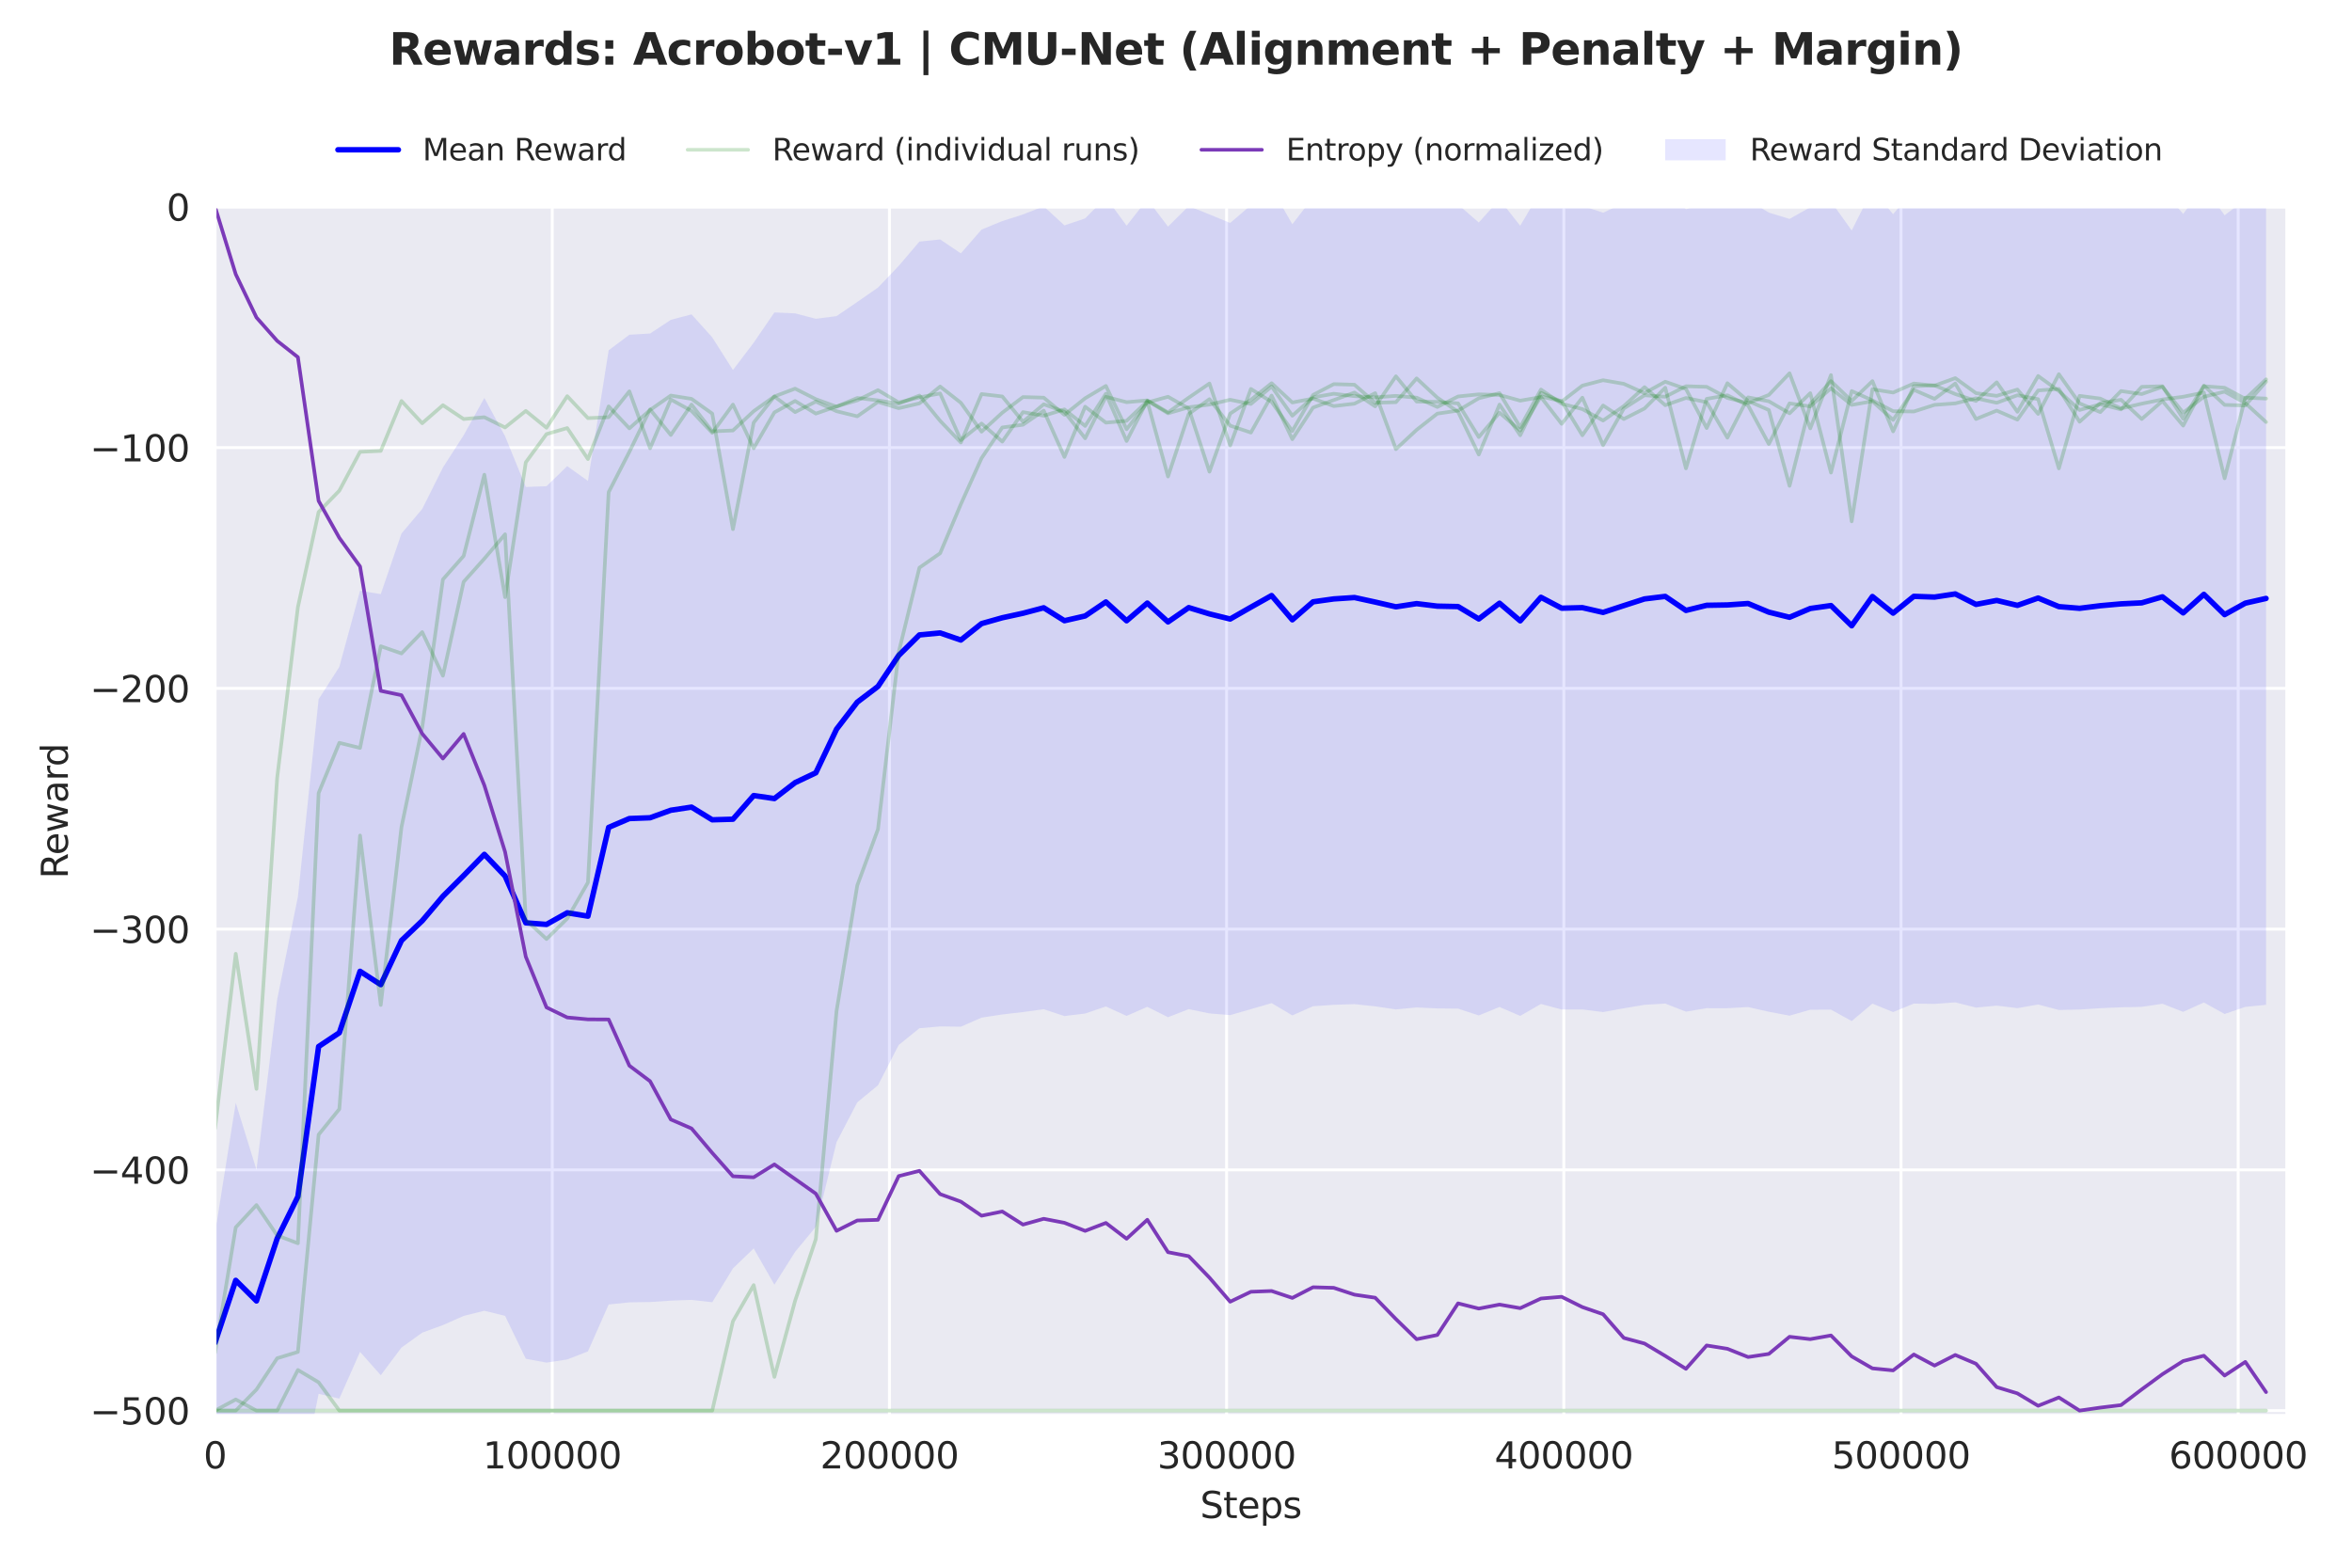<?xml version="1.0" encoding="utf-8" standalone="no"?>
<!DOCTYPE svg PUBLIC "-//W3C//DTD SVG 1.1//EN"
  "http://www.w3.org/Graphics/SVG/1.1/DTD/svg11.dtd">
<svg xmlns:xlink="http://www.w3.org/1999/xlink" width="648pt" height="432pt" viewBox="0 0 648 432" xmlns="http://www.w3.org/2000/svg" version="1.1">
 <defs>
  <style type="text/css">*{stroke-linejoin: round; stroke-linecap: butt}</style>
 </defs>
 <g id="figure_1">
  <g id="patch_1">
   <path d="M 0 432 
L 648 432 
L 648 0 
L 0 0 
z
" style="fill: #ffffff"/>
  </g>
  <g id="axes_1">
   <g id="patch_2">
    <path d="M 59.24 390.04 
L 630.028 390.04 
L 630.028 57.006 
L 59.24 57.006 
z
" style="fill: #eaeaf2"/>
   </g>
   <g id="matplotlib.axis_1">
    <g id="xtick_1">
     <g id="line2d_1">
      <path d="M 59.243 390.04 
L 59.243 57.006 
" clip-path="url(#p28d950665c)" style="fill: none; stroke: #ffffff; stroke-width: 0.8; stroke-linecap: round"/>
     </g>
     <g id="text_1">
      <!-- 0 -->
      <g style="fill: #262626" transform="translate(56.062 404.638) scale(0.1 -0.1)">
       <defs>
        <path id="DejaVuSans-30" d="M 2034 4250 
Q 1547 4250 1301 3770 
Q 1056 3291 1056 2328 
Q 1056 1369 1301 889 
Q 1547 409 2034 409 
Q 2525 409 2770 889 
Q 3016 1369 3016 2328 
Q 3016 3291 2770 3770 
Q 2525 4250 2034 4250 
z
M 2034 4750 
Q 2819 4750 3233 4129 
Q 3647 3509 3647 2328 
Q 3647 1150 3233 529 
Q 2819 -91 2034 -91 
Q 1250 -91 836 529 
Q 422 1150 422 2328 
Q 422 3509 836 4129 
Q 1250 4750 2034 4750 
z
" transform="scale(0.016)"/>
       </defs>
       <use xlink:href="#DejaVuSans-30"/>
      </g>
     </g>
    </g>
    <g id="xtick_2">
     <g id="line2d_2">
      <path d="M 152.144 390.04 
L 152.144 57.006 
" clip-path="url(#p28d950665c)" style="fill: none; stroke: #ffffff; stroke-width: 0.8; stroke-linecap: round"/>
     </g>
     <g id="text_2">
      <!-- 100000 -->
      <g style="fill: #262626" transform="translate(133.056 404.638) scale(0.1 -0.1)">
       <defs>
        <path id="DejaVuSans-31" d="M 794 531 
L 1825 531 
L 1825 4091 
L 703 3866 
L 703 4441 
L 1819 4666 
L 2450 4666 
L 2450 531 
L 3481 531 
L 3481 0 
L 794 0 
L 794 531 
z
" transform="scale(0.016)"/>
       </defs>
       <use xlink:href="#DejaVuSans-31"/>
       <use xlink:href="#DejaVuSans-30" transform="translate(63.623 0)"/>
       <use xlink:href="#DejaVuSans-30" transform="translate(127.246 0)"/>
       <use xlink:href="#DejaVuSans-30" transform="translate(190.869 0)"/>
       <use xlink:href="#DejaVuSans-30" transform="translate(254.492 0)"/>
       <use xlink:href="#DejaVuSans-30" transform="translate(318.115 0)"/>
      </g>
     </g>
    </g>
    <g id="xtick_3">
     <g id="line2d_3">
      <path d="M 245.044 390.04 
L 245.044 57.006 
" clip-path="url(#p28d950665c)" style="fill: none; stroke: #ffffff; stroke-width: 0.8; stroke-linecap: round"/>
     </g>
     <g id="text_3">
      <!-- 200000 -->
      <g style="fill: #262626" transform="translate(225.957 404.638) scale(0.1 -0.1)">
       <defs>
        <path id="DejaVuSans-32" d="M 1228 531 
L 3431 531 
L 3431 0 
L 469 0 
L 469 531 
Q 828 903 1448 1529 
Q 2069 2156 2228 2338 
Q 2531 2678 2651 2914 
Q 2772 3150 2772 3378 
Q 2772 3750 2511 3984 
Q 2250 4219 1831 4219 
Q 1534 4219 1204 4116 
Q 875 4013 500 3803 
L 500 4441 
Q 881 4594 1212 4672 
Q 1544 4750 1819 4750 
Q 2544 4750 2975 4387 
Q 3406 4025 3406 3419 
Q 3406 3131 3298 2873 
Q 3191 2616 2906 2266 
Q 2828 2175 2409 1742 
Q 1991 1309 1228 531 
z
" transform="scale(0.016)"/>
       </defs>
       <use xlink:href="#DejaVuSans-32"/>
       <use xlink:href="#DejaVuSans-30" transform="translate(63.623 0)"/>
       <use xlink:href="#DejaVuSans-30" transform="translate(127.246 0)"/>
       <use xlink:href="#DejaVuSans-30" transform="translate(190.869 0)"/>
       <use xlink:href="#DejaVuSans-30" transform="translate(254.492 0)"/>
       <use xlink:href="#DejaVuSans-30" transform="translate(318.115 0)"/>
      </g>
     </g>
    </g>
    <g id="xtick_4">
     <g id="line2d_4">
      <path d="M 337.945 390.04 
L 337.945 57.006 
" clip-path="url(#p28d950665c)" style="fill: none; stroke: #ffffff; stroke-width: 0.8; stroke-linecap: round"/>
     </g>
     <g id="text_4">
      <!-- 300000 -->
      <g style="fill: #262626" transform="translate(318.857 404.638) scale(0.1 -0.1)">
       <defs>
        <path id="DejaVuSans-33" d="M 2597 2516 
Q 3050 2419 3304 2112 
Q 3559 1806 3559 1356 
Q 3559 666 3084 287 
Q 2609 -91 1734 -91 
Q 1441 -91 1130 -33 
Q 819 25 488 141 
L 488 750 
Q 750 597 1062 519 
Q 1375 441 1716 441 
Q 2309 441 2620 675 
Q 2931 909 2931 1356 
Q 2931 1769 2642 2001 
Q 2353 2234 1838 2234 
L 1294 2234 
L 1294 2753 
L 1863 2753 
Q 2328 2753 2575 2939 
Q 2822 3125 2822 3475 
Q 2822 3834 2567 4026 
Q 2313 4219 1838 4219 
Q 1578 4219 1281 4162 
Q 984 4106 628 3988 
L 628 4550 
Q 988 4650 1302 4700 
Q 1616 4750 1894 4750 
Q 2613 4750 3031 4423 
Q 3450 4097 3450 3541 
Q 3450 3153 3228 2886 
Q 3006 2619 2597 2516 
z
" transform="scale(0.016)"/>
       </defs>
       <use xlink:href="#DejaVuSans-33"/>
       <use xlink:href="#DejaVuSans-30" transform="translate(63.623 0)"/>
       <use xlink:href="#DejaVuSans-30" transform="translate(127.246 0)"/>
       <use xlink:href="#DejaVuSans-30" transform="translate(190.869 0)"/>
       <use xlink:href="#DejaVuSans-30" transform="translate(254.492 0)"/>
       <use xlink:href="#DejaVuSans-30" transform="translate(318.115 0)"/>
      </g>
     </g>
    </g>
    <g id="xtick_5">
     <g id="line2d_5">
      <path d="M 430.846 390.04 
L 430.846 57.006 
" clip-path="url(#p28d950665c)" style="fill: none; stroke: #ffffff; stroke-width: 0.8; stroke-linecap: round"/>
     </g>
     <g id="text_5">
      <!-- 400000 -->
      <g style="fill: #262626" transform="translate(411.758 404.638) scale(0.1 -0.1)">
       <defs>
        <path id="DejaVuSans-34" d="M 2419 4116 
L 825 1625 
L 2419 1625 
L 2419 4116 
z
M 2253 4666 
L 3047 4666 
L 3047 1625 
L 3713 1625 
L 3713 1100 
L 3047 1100 
L 3047 0 
L 2419 0 
L 2419 1100 
L 313 1100 
L 313 1709 
L 2253 4666 
z
" transform="scale(0.016)"/>
       </defs>
       <use xlink:href="#DejaVuSans-34"/>
       <use xlink:href="#DejaVuSans-30" transform="translate(63.623 0)"/>
       <use xlink:href="#DejaVuSans-30" transform="translate(127.246 0)"/>
       <use xlink:href="#DejaVuSans-30" transform="translate(190.869 0)"/>
       <use xlink:href="#DejaVuSans-30" transform="translate(254.492 0)"/>
       <use xlink:href="#DejaVuSans-30" transform="translate(318.115 0)"/>
      </g>
     </g>
    </g>
    <g id="xtick_6">
     <g id="line2d_6">
      <path d="M 523.746 390.04 
L 523.746 57.006 
" clip-path="url(#p28d950665c)" style="fill: none; stroke: #ffffff; stroke-width: 0.8; stroke-linecap: round"/>
     </g>
     <g id="text_6">
      <!-- 500000 -->
      <g style="fill: #262626" transform="translate(504.659 404.638) scale(0.1 -0.1)">
       <defs>
        <path id="DejaVuSans-35" d="M 691 4666 
L 3169 4666 
L 3169 4134 
L 1269 4134 
L 1269 2991 
Q 1406 3038 1543 3061 
Q 1681 3084 1819 3084 
Q 2600 3084 3056 2656 
Q 3513 2228 3513 1497 
Q 3513 744 3044 326 
Q 2575 -91 1722 -91 
Q 1428 -91 1123 -41 
Q 819 9 494 109 
L 494 744 
Q 775 591 1075 516 
Q 1375 441 1709 441 
Q 2250 441 2565 725 
Q 2881 1009 2881 1497 
Q 2881 1984 2565 2268 
Q 2250 2553 1709 2553 
Q 1456 2553 1204 2497 
Q 953 2441 691 2322 
L 691 4666 
z
" transform="scale(0.016)"/>
       </defs>
       <use xlink:href="#DejaVuSans-35"/>
       <use xlink:href="#DejaVuSans-30" transform="translate(63.623 0)"/>
       <use xlink:href="#DejaVuSans-30" transform="translate(127.246 0)"/>
       <use xlink:href="#DejaVuSans-30" transform="translate(190.869 0)"/>
       <use xlink:href="#DejaVuSans-30" transform="translate(254.492 0)"/>
       <use xlink:href="#DejaVuSans-30" transform="translate(318.115 0)"/>
      </g>
     </g>
    </g>
    <g id="xtick_7">
     <g id="line2d_7">
      <path d="M 616.647 390.04 
L 616.647 57.006 
" clip-path="url(#p28d950665c)" style="fill: none; stroke: #ffffff; stroke-width: 0.8; stroke-linecap: round"/>
     </g>
     <g id="text_7">
      <!-- 600000 -->
      <g style="fill: #262626" transform="translate(597.56 404.638) scale(0.1 -0.1)">
       <defs>
        <path id="DejaVuSans-36" d="M 2113 2584 
Q 1688 2584 1439 2293 
Q 1191 2003 1191 1497 
Q 1191 994 1439 701 
Q 1688 409 2113 409 
Q 2538 409 2786 701 
Q 3034 994 3034 1497 
Q 3034 2003 2786 2293 
Q 2538 2584 2113 2584 
z
M 3366 4563 
L 3366 3988 
Q 3128 4100 2886 4159 
Q 2644 4219 2406 4219 
Q 1781 4219 1451 3797 
Q 1122 3375 1075 2522 
Q 1259 2794 1537 2939 
Q 1816 3084 2150 3084 
Q 2853 3084 3261 2657 
Q 3669 2231 3669 1497 
Q 3669 778 3244 343 
Q 2819 -91 2113 -91 
Q 1303 -91 875 529 
Q 447 1150 447 2328 
Q 447 3434 972 4092 
Q 1497 4750 2381 4750 
Q 2619 4750 2861 4703 
Q 3103 4656 3366 4563 
z
" transform="scale(0.016)"/>
       </defs>
       <use xlink:href="#DejaVuSans-36"/>
       <use xlink:href="#DejaVuSans-30" transform="translate(63.623 0)"/>
       <use xlink:href="#DejaVuSans-30" transform="translate(127.246 0)"/>
       <use xlink:href="#DejaVuSans-30" transform="translate(190.869 0)"/>
       <use xlink:href="#DejaVuSans-30" transform="translate(254.492 0)"/>
       <use xlink:href="#DejaVuSans-30" transform="translate(318.115 0)"/>
      </g>
     </g>
    </g>
    <g id="text_8">
     <!-- Steps -->
     <g style="fill: #262626" transform="translate(330.644 418.317) scale(0.1 -0.1)">
      <defs>
       <path id="DejaVuSans-53" d="M 3425 4513 
L 3425 3897 
Q 3066 4069 2747 4153 
Q 2428 4238 2131 4238 
Q 1616 4238 1336 4038 
Q 1056 3838 1056 3469 
Q 1056 3159 1242 3001 
Q 1428 2844 1947 2747 
L 2328 2669 
Q 3034 2534 3370 2195 
Q 3706 1856 3706 1288 
Q 3706 609 3251 259 
Q 2797 -91 1919 -91 
Q 1588 -91 1214 -16 
Q 841 59 441 206 
L 441 856 
Q 825 641 1194 531 
Q 1563 422 1919 422 
Q 2459 422 2753 634 
Q 3047 847 3047 1241 
Q 3047 1584 2836 1778 
Q 2625 1972 2144 2069 
L 1759 2144 
Q 1053 2284 737 2584 
Q 422 2884 422 3419 
Q 422 4038 858 4394 
Q 1294 4750 2059 4750 
Q 2388 4750 2728 4690 
Q 3069 4631 3425 4513 
z
" transform="scale(0.016)"/>
       <path id="DejaVuSans-74" d="M 1172 4494 
L 1172 3500 
L 2356 3500 
L 2356 3053 
L 1172 3053 
L 1172 1153 
Q 1172 725 1289 603 
Q 1406 481 1766 481 
L 2356 481 
L 2356 0 
L 1766 0 
Q 1100 0 847 248 
Q 594 497 594 1153 
L 594 3053 
L 172 3053 
L 172 3500 
L 594 3500 
L 594 4494 
L 1172 4494 
z
" transform="scale(0.016)"/>
       <path id="DejaVuSans-65" d="M 3597 1894 
L 3597 1613 
L 953 1613 
Q 991 1019 1311 708 
Q 1631 397 2203 397 
Q 2534 397 2845 478 
Q 3156 559 3463 722 
L 3463 178 
Q 3153 47 2828 -22 
Q 2503 -91 2169 -91 
Q 1331 -91 842 396 
Q 353 884 353 1716 
Q 353 2575 817 3079 
Q 1281 3584 2069 3584 
Q 2775 3584 3186 3129 
Q 3597 2675 3597 1894 
z
M 3022 2063 
Q 3016 2534 2758 2815 
Q 2500 3097 2075 3097 
Q 1594 3097 1305 2825 
Q 1016 2553 972 2059 
L 3022 2063 
z
" transform="scale(0.016)"/>
       <path id="DejaVuSans-70" d="M 1159 525 
L 1159 -1331 
L 581 -1331 
L 581 3500 
L 1159 3500 
L 1159 2969 
Q 1341 3281 1617 3432 
Q 1894 3584 2278 3584 
Q 2916 3584 3314 3078 
Q 3713 2572 3713 1747 
Q 3713 922 3314 415 
Q 2916 -91 2278 -91 
Q 1894 -91 1617 61 
Q 1341 213 1159 525 
z
M 3116 1747 
Q 3116 2381 2855 2742 
Q 2594 3103 2138 3103 
Q 1681 3103 1420 2742 
Q 1159 2381 1159 1747 
Q 1159 1113 1420 752 
Q 1681 391 2138 391 
Q 2594 391 2855 752 
Q 3116 1113 3116 1747 
z
" transform="scale(0.016)"/>
       <path id="DejaVuSans-73" d="M 2834 3397 
L 2834 2853 
Q 2591 2978 2328 3040 
Q 2066 3103 1784 3103 
Q 1356 3103 1142 2972 
Q 928 2841 928 2578 
Q 928 2378 1081 2264 
Q 1234 2150 1697 2047 
L 1894 2003 
Q 2506 1872 2764 1633 
Q 3022 1394 3022 966 
Q 3022 478 2636 193 
Q 2250 -91 1575 -91 
Q 1294 -91 989 -36 
Q 684 19 347 128 
L 347 722 
Q 666 556 975 473 
Q 1284 391 1588 391 
Q 1994 391 2212 530 
Q 2431 669 2431 922 
Q 2431 1156 2273 1281 
Q 2116 1406 1581 1522 
L 1381 1569 
Q 847 1681 609 1914 
Q 372 2147 372 2553 
Q 372 3047 722 3315 
Q 1072 3584 1716 3584 
Q 2034 3584 2315 3537 
Q 2597 3491 2834 3397 
z
" transform="scale(0.016)"/>
      </defs>
      <use xlink:href="#DejaVuSans-53"/>
      <use xlink:href="#DejaVuSans-74" transform="translate(63.477 0)"/>
      <use xlink:href="#DejaVuSans-65" transform="translate(102.686 0)"/>
      <use xlink:href="#DejaVuSans-70" transform="translate(164.209 0)"/>
      <use xlink:href="#DejaVuSans-73" transform="translate(227.686 0)"/>
     </g>
    </g>
   </g>
   <g id="matplotlib.axis_2">
    <g id="ytick_1">
     <g id="line2d_8">
      <path d="M 59.24 388.713 
L 630.028 388.713 
" clip-path="url(#p28d950665c)" style="fill: none; stroke: #ffffff; stroke-width: 0.8; stroke-linecap: round"/>
     </g>
     <g id="text_9">
      <!-- −500 -->
      <g style="fill: #262626" transform="translate(24.773 392.512) scale(0.1 -0.1)">
       <defs>
        <path id="DejaVuSans-2212" d="M 678 2272 
L 4684 2272 
L 4684 1741 
L 678 1741 
L 678 2272 
z
" transform="scale(0.016)"/>
       </defs>
       <use xlink:href="#DejaVuSans-2212"/>
       <use xlink:href="#DejaVuSans-35" transform="translate(83.789 0)"/>
       <use xlink:href="#DejaVuSans-30" transform="translate(147.412 0)"/>
       <use xlink:href="#DejaVuSans-30" transform="translate(211.035 0)"/>
      </g>
     </g>
    </g>
    <g id="ytick_2">
     <g id="line2d_9">
      <path d="M 59.24 322.372 
L 630.028 322.372 
" clip-path="url(#p28d950665c)" style="fill: none; stroke: #ffffff; stroke-width: 0.8; stroke-linecap: round"/>
     </g>
     <g id="text_10">
      <!-- −400 -->
      <g style="fill: #262626" transform="translate(24.773 326.171) scale(0.1 -0.1)">
       <use xlink:href="#DejaVuSans-2212"/>
       <use xlink:href="#DejaVuSans-34" transform="translate(83.789 0)"/>
       <use xlink:href="#DejaVuSans-30" transform="translate(147.412 0)"/>
       <use xlink:href="#DejaVuSans-30" transform="translate(211.035 0)"/>
      </g>
     </g>
    </g>
    <g id="ytick_3">
     <g id="line2d_10">
      <path d="M 59.24 256.03 
L 630.028 256.03 
" clip-path="url(#p28d950665c)" style="fill: none; stroke: #ffffff; stroke-width: 0.8; stroke-linecap: round"/>
     </g>
     <g id="text_11">
      <!-- −300 -->
      <g style="fill: #262626" transform="translate(24.773 259.83) scale(0.1 -0.1)">
       <use xlink:href="#DejaVuSans-2212"/>
       <use xlink:href="#DejaVuSans-33" transform="translate(83.789 0)"/>
       <use xlink:href="#DejaVuSans-30" transform="translate(147.412 0)"/>
       <use xlink:href="#DejaVuSans-30" transform="translate(211.035 0)"/>
      </g>
     </g>
    </g>
    <g id="ytick_4">
     <g id="line2d_11">
      <path d="M 59.24 189.689 
L 630.028 189.689 
" clip-path="url(#p28d950665c)" style="fill: none; stroke: #ffffff; stroke-width: 0.8; stroke-linecap: round"/>
     </g>
     <g id="text_12">
      <!-- −200 -->
      <g style="fill: #262626" transform="translate(24.773 193.488) scale(0.1 -0.1)">
       <use xlink:href="#DejaVuSans-2212"/>
       <use xlink:href="#DejaVuSans-32" transform="translate(83.789 0)"/>
       <use xlink:href="#DejaVuSans-30" transform="translate(147.412 0)"/>
       <use xlink:href="#DejaVuSans-30" transform="translate(211.035 0)"/>
      </g>
     </g>
    </g>
    <g id="ytick_5">
     <g id="line2d_12">
      <path d="M 59.24 123.348 
L 630.028 123.348 
" clip-path="url(#p28d950665c)" style="fill: none; stroke: #ffffff; stroke-width: 0.8; stroke-linecap: round"/>
     </g>
     <g id="text_13">
      <!-- −100 -->
      <g style="fill: #262626" transform="translate(24.773 127.147) scale(0.1 -0.1)">
       <use xlink:href="#DejaVuSans-2212"/>
       <use xlink:href="#DejaVuSans-31" transform="translate(83.789 0)"/>
       <use xlink:href="#DejaVuSans-30" transform="translate(147.412 0)"/>
       <use xlink:href="#DejaVuSans-30" transform="translate(211.035 0)"/>
      </g>
     </g>
    </g>
    <g id="ytick_6">
     <g id="line2d_13">
      <path d="M 59.24 57.006 
L 630.028 57.006 
" clip-path="url(#p28d950665c)" style="fill: none; stroke: #ffffff; stroke-width: 0.8; stroke-linecap: round"/>
     </g>
     <g id="text_14">
      <!-- 0 -->
      <g style="fill: #262626" transform="translate(45.877 60.805) scale(0.1 -0.1)">
       <use xlink:href="#DejaVuSans-30"/>
      </g>
     </g>
    </g>
    <g id="text_15">
     <!-- Reward -->
     <g style="fill: #262626" transform="translate(18.693 242.144) rotate(-90) scale(0.1 -0.1)">
      <defs>
       <path id="DejaVuSans-52" d="M 2841 2188 
Q 3044 2119 3236 1894 
Q 3428 1669 3622 1275 
L 4263 0 
L 3584 0 
L 2988 1197 
Q 2756 1666 2539 1819 
Q 2322 1972 1947 1972 
L 1259 1972 
L 1259 0 
L 628 0 
L 628 4666 
L 2053 4666 
Q 2853 4666 3247 4331 
Q 3641 3997 3641 3322 
Q 3641 2881 3436 2590 
Q 3231 2300 2841 2188 
z
M 1259 4147 
L 1259 2491 
L 2053 2491 
Q 2509 2491 2742 2702 
Q 2975 2913 2975 3322 
Q 2975 3731 2742 3939 
Q 2509 4147 2053 4147 
L 1259 4147 
z
" transform="scale(0.016)"/>
       <path id="DejaVuSans-77" d="M 269 3500 
L 844 3500 
L 1563 769 
L 2278 3500 
L 2956 3500 
L 3675 769 
L 4391 3500 
L 4966 3500 
L 4050 0 
L 3372 0 
L 2619 2869 
L 1863 0 
L 1184 0 
L 269 3500 
z
" transform="scale(0.016)"/>
       <path id="DejaVuSans-61" d="M 2194 1759 
Q 1497 1759 1228 1600 
Q 959 1441 959 1056 
Q 959 750 1161 570 
Q 1363 391 1709 391 
Q 2188 391 2477 730 
Q 2766 1069 2766 1631 
L 2766 1759 
L 2194 1759 
z
M 3341 1997 
L 3341 0 
L 2766 0 
L 2766 531 
Q 2569 213 2275 61 
Q 1981 -91 1556 -91 
Q 1019 -91 701 211 
Q 384 513 384 1019 
Q 384 1609 779 1909 
Q 1175 2209 1959 2209 
L 2766 2209 
L 2766 2266 
Q 2766 2663 2505 2880 
Q 2244 3097 1772 3097 
Q 1472 3097 1187 3025 
Q 903 2953 641 2809 
L 641 3341 
Q 956 3463 1253 3523 
Q 1550 3584 1831 3584 
Q 2591 3584 2966 3190 
Q 3341 2797 3341 1997 
z
" transform="scale(0.016)"/>
       <path id="DejaVuSans-72" d="M 2631 2963 
Q 2534 3019 2420 3045 
Q 2306 3072 2169 3072 
Q 1681 3072 1420 2755 
Q 1159 2438 1159 1844 
L 1159 0 
L 581 0 
L 581 3500 
L 1159 3500 
L 1159 2956 
Q 1341 3275 1631 3429 
Q 1922 3584 2338 3584 
Q 2397 3584 2469 3576 
Q 2541 3569 2628 3553 
L 2631 2963 
z
" transform="scale(0.016)"/>
       <path id="DejaVuSans-64" d="M 2906 2969 
L 2906 4863 
L 3481 4863 
L 3481 0 
L 2906 0 
L 2906 525 
Q 2725 213 2448 61 
Q 2172 -91 1784 -91 
Q 1150 -91 751 415 
Q 353 922 353 1747 
Q 353 2572 751 3078 
Q 1150 3584 1784 3584 
Q 2172 3584 2448 3432 
Q 2725 3281 2906 2969 
z
M 947 1747 
Q 947 1113 1208 752 
Q 1469 391 1925 391 
Q 2381 391 2643 752 
Q 2906 1113 2906 1747 
Q 2906 2381 2643 2742 
Q 2381 3103 1925 3103 
Q 1469 3103 1208 2742 
Q 947 2381 947 1747 
z
" transform="scale(0.016)"/>
      </defs>
      <use xlink:href="#DejaVuSans-52"/>
      <use xlink:href="#DejaVuSans-65" transform="translate(64.982 0)"/>
      <use xlink:href="#DejaVuSans-77" transform="translate(126.506 0)"/>
      <use xlink:href="#DejaVuSans-61" transform="translate(208.293 0)"/>
      <use xlink:href="#DejaVuSans-72" transform="translate(269.572 0)"/>
      <use xlink:href="#DejaVuSans-64" transform="translate(308.936 0)"/>
     </g>
    </g>
   </g>
   <g id="FillBetweenPolyCollection_1">
    <path d="M 59.243 339.862 
L 59.243 400.115 
L 64.951 401.742 
L 70.658 394.646 
L 76.366 407.188 
L 82.074 412.374 
L 87.782 384.086 
L 93.49 385.411 
L 99.198 372.527 
L 104.905 378.962 
L 110.613 371.343 
L 116.321 367.233 
L 122.029 365.149 
L 127.737 362.622 
L 133.444 361.198 
L 139.152 362.607 
L 144.86 374.419 
L 150.568 375.488 
L 156.276 374.621 
L 161.984 372.395 
L 167.691 359.474 
L 173.399 358.881 
L 179.107 358.791 
L 184.815 358.408 
L 190.523 358.2 
L 196.23 358.852 
L 201.938 349.531 
L 207.646 344.018 
L 213.354 354.014 
L 219.062 344.972 
L 224.77 338.068 
L 230.477 314.755 
L 236.185 303.769 
L 241.893 299.067 
L 247.601 287.966 
L 253.309 283.349 
L 259.017 282.846 
L 264.724 282.92 
L 270.432 280.424 
L 276.14 279.552 
L 281.848 278.884 
L 287.556 278.11 
L 293.263 279.987 
L 298.971 279.294 
L 304.679 277.345 
L 310.387 279.944 
L 316.095 277.451 
L 321.803 280.307 
L 327.51 278.082 
L 333.218 279.258 
L 338.926 279.726 
L 344.634 278.086 
L 350.342 276.428 
L 356.049 279.811 
L 361.757 277.282 
L 367.465 276.896 
L 373.173 276.7 
L 378.881 277.316 
L 384.589 278.16 
L 390.296 277.617 
L 396.004 277.883 
L 401.712 277.942 
L 407.42 279.821 
L 413.128 277.484 
L 418.835 279.947 
L 424.543 276.657 
L 430.251 278.18 
L 435.959 278.173 
L 441.667 278.889 
L 447.375 277.844 
L 453.082 276.895 
L 458.79 276.551 
L 464.498 278.776 
L 470.206 277.819 
L 475.914 277.822 
L 481.622 277.511 
L 487.329 278.801 
L 493.037 279.881 
L 498.745 278.242 
L 504.453 278.221 
L 510.161 281.37 
L 515.868 276.565 
L 521.576 278.891 
L 527.284 276.555 
L 532.992 276.641 
L 538.7 276.215 
L 544.408 277.659 
L 550.115 277.115 
L 555.823 277.806 
L 561.531 276.805 
L 567.239 278.31 
L 572.947 278.197 
L 578.654 277.822 
L 584.362 277.573 
L 590.07 277.457 
L 595.778 276.601 
L 601.486 278.834 
L 607.194 276.254 
L 612.901 279.416 
L 618.609 277.461 
L 624.317 276.891 
L 624.317 52.93 
L 624.317 52.93 
L 618.609 54.947 
L 612.901 59.328 
L 607.194 51.312 
L 601.486 58.948 
L 595.778 52.325 
L 590.07 54.786 
L 584.362 55.233 
L 578.654 56.013 
L 572.947 57.064 
L 567.239 56.022 
L 561.531 52.784 
L 555.823 55.83 
L 550.115 53.801 
L 544.408 55.446 
L 538.7 51.118 
L 532.992 52.417 
L 527.284 52.105 
L 521.576 59.024 
L 515.868 52.194 
L 510.161 63.511 
L 504.453 55.514 
L 498.745 57.119 
L 493.037 60.322 
L 487.329 58.582 
L 481.622 55.096 
L 475.914 55.581 
L 470.206 55.783 
L 464.498 57.646 
L 458.79 52.142 
L 453.082 53.192 
L 447.375 55.925 
L 441.667 58.627 
L 435.959 56.723 
L 430.251 57.015 
L 424.543 52.534 
L 418.835 62.213 
L 413.128 54.958 
L 407.42 61.311 
L 401.712 56.357 
L 396.004 56.184 
L 390.296 55.056 
L 384.589 56.271 
L 378.881 54.495 
L 373.173 52.623 
L 367.465 53.19 
L 361.757 54.396 
L 356.049 61.785 
L 350.342 51.8 
L 344.634 56.545 
L 338.926 61.439 
L 333.218 59.088 
L 327.51 56.781 
L 321.803 62.45 
L 316.095 54.925 
L 310.387 62.183 
L 304.679 54.4 
L 298.971 60.18 
L 293.263 62.107 
L 287.556 56.853 
L 281.848 59.097 
L 276.14 60.917 
L 270.432 63.262 
L 264.724 69.822 
L 259.017 65.981 
L 253.309 66.573 
L 247.601 73.268 
L 241.893 79.249 
L 236.185 83.205 
L 230.477 87.112 
L 224.77 87.849 
L 219.062 86.352 
L 213.354 86.099 
L 207.646 94.436 
L 201.938 101.96 
L 196.23 92.971 
L 190.523 86.623 
L 184.815 88.141 
L 179.107 91.904 
L 173.399 92.246 
L 167.691 96.528 
L 161.984 132.534 
L 156.276 128.451 
L 150.568 133.985 
L 144.86 134.192 
L 139.152 120.197 
L 133.444 109.665 
L 127.737 119.95 
L 122.029 128.834 
L 116.321 140.25 
L 110.613 147.02 
L 104.905 163.715 
L 99.198 162.786 
L 93.49 183.77 
L 87.782 192.691 
L 82.074 247.098 
L 76.366 275.403 
L 70.658 322.344 
L 64.951 303.903 
L 59.243 339.862 
z
" clip-path="url(#p28d950665c)" style="fill: #0000ff; fill-opacity: 0.1"/>
   </g>
   <g id="line2d_14">
    <path d="M 59.243 369.988 
L 64.951 352.822 
L 70.658 358.495 
L 76.366 341.296 
L 82.074 329.736 
L 87.782 288.388 
L 93.49 284.59 
L 99.198 267.657 
L 104.905 271.339 
L 110.613 259.182 
L 116.321 253.742 
L 122.029 246.991 
L 127.737 241.286 
L 133.444 235.431 
L 139.152 241.402 
L 144.86 254.306 
L 150.568 254.737 
L 156.276 251.536 
L 161.984 252.465 
L 167.691 228.001 
L 173.399 225.563 
L 179.107 225.347 
L 184.815 223.274 
L 190.523 222.412 
L 196.23 225.911 
L 201.938 225.746 
L 207.646 219.227 
L 213.354 220.057 
L 219.062 215.662 
L 224.77 212.958 
L 230.477 200.934 
L 236.185 193.487 
L 241.893 189.158 
L 247.601 180.617 
L 253.309 174.961 
L 259.017 174.414 
L 264.724 176.371 
L 270.432 171.843 
L 276.14 170.234 
L 281.848 168.99 
L 287.556 167.481 
L 293.263 171.047 
L 298.971 169.737 
L 304.679 165.872 
L 310.387 171.064 
L 316.095 166.188 
L 321.803 171.379 
L 327.51 167.431 
L 333.218 169.173 
L 338.926 170.583 
L 344.634 167.315 
L 350.342 164.114 
L 356.049 170.798 
L 361.757 165.839 
L 367.465 165.043 
L 373.173 164.662 
L 378.881 165.906 
L 384.589 167.216 
L 390.296 166.337 
L 396.004 167.033 
L 401.712 167.149 
L 407.42 170.566 
L 413.128 166.221 
L 418.835 171.08 
L 424.543 164.595 
L 430.251 167.597 
L 435.959 167.448 
L 441.667 168.758 
L 447.375 166.884 
L 453.082 165.043 
L 458.79 164.347 
L 464.498 168.211 
L 470.206 166.801 
L 475.914 166.702 
L 481.622 166.304 
L 487.329 168.692 
L 493.037 170.102 
L 498.745 167.68 
L 504.453 166.868 
L 510.161 172.44 
L 515.868 164.38 
L 521.576 168.957 
L 527.284 164.33 
L 532.992 164.529 
L 538.7 163.667 
L 544.408 166.552 
L 550.115 165.458 
L 555.823 166.818 
L 561.531 164.794 
L 567.239 167.166 
L 572.947 167.63 
L 578.654 166.917 
L 584.362 166.403 
L 590.07 166.121 
L 595.778 164.463 
L 601.486 168.891 
L 607.194 163.783 
L 612.901 169.372 
L 618.609 166.204 
L 624.317 164.91 
" clip-path="url(#p28d950665c)" style="fill: none; stroke: #0000ff; stroke-width: 1.5; stroke-linecap: round"/>
   </g>
   <g id="line2d_15">
    <path d="M 59.243 372.791 
L 64.951 338.211 
L 70.658 332.074 
L 76.366 340.45 
L 82.074 342.606 
L 87.782 218.547 
L 93.49 204.699 
L 99.198 206.108 
L 104.905 178.079 
L 110.613 180.069 
L 116.321 174.182 
L 122.029 186.206 
L 127.737 160.333 
L 133.444 153.948 
L 139.152 147.23 
L 144.86 253.46 
L 150.568 258.767 
L 156.276 253.128 
L 161.984 243.177 
L 167.691 135.621 
L 173.399 124.509 
L 179.107 112.816 
L 184.815 119.865 
L 190.523 111.489 
L 196.23 118.87 
L 201.938 118.621 
L 207.646 113.313 
L 213.354 109.25 
L 219.062 113.562 
L 224.77 110.66 
L 230.477 113.313 
L 236.185 114.723 
L 241.893 110.743 
L 247.601 112.484 
L 253.309 111.157 
L 259.017 106.513 
L 264.724 110.992 
L 270.432 118.952 
L 276.14 113.728 
L 281.848 109.416 
L 287.556 109.582 
L 293.263 114.309 
L 298.971 109.748 
L 304.679 106.348 
L 310.387 118.289 
L 316.095 110.909 
L 321.803 109.333 
L 327.51 112.567 
L 333.218 129.982 
L 338.926 113.977 
L 344.634 110.162 
L 350.342 105.601 
L 356.049 110.909 
L 361.757 109.831 
L 367.465 111.904 
L 373.173 111.24 
L 378.881 108.338 
L 384.589 123.762 
L 390.296 118.455 
L 396.004 113.977 
L 401.712 113.148 
L 407.42 109.748 
L 413.128 108.338 
L 418.835 117.709 
L 424.543 107.343 
L 430.251 111.24 
L 435.959 112.733 
L 441.667 115.884 
L 447.375 111.904 
L 453.082 106.679 
L 458.79 111.655 
L 464.498 109.665 
L 470.206 110.826 
L 475.914 120.611 
L 481.622 109.499 
L 487.329 110.577 
L 493.037 113.894 
L 498.745 108.338 
L 504.453 130.231 
L 510.161 107.757 
L 515.868 110.328 
L 521.576 113.313 
L 527.284 113.396 
L 532.992 111.572 
L 538.7 111.157 
L 544.408 109.748 
L 550.115 110.992 
L 555.823 108.918 
L 561.531 109.996 
L 567.239 129.07 
L 572.947 109.084 
L 578.654 109.831 
L 584.362 112.567 
L 590.07 111.24 
L 595.778 110.079 
L 601.486 109.333 
L 607.194 108.172 
L 612.901 131.806 
L 618.609 109.582 
L 624.317 109.831 
" clip-path="url(#p28d950665c)" style="fill: none; stroke: #008000; stroke-opacity: 0.2; stroke-linecap: round"/>
   </g>
   <g id="line2d_16">
    <path d="M 59.243 388.713 
L 64.951 385.645 
L 70.658 388.713 
L 76.366 388.713 
L 82.074 377.518 
L 87.782 380.918 
L 93.49 388.713 
L 99.198 388.713 
L 104.905 388.713 
L 110.613 388.713 
L 116.321 388.713 
L 122.029 388.713 
L 127.737 388.713 
L 133.444 388.713 
L 139.152 388.713 
L 144.86 388.713 
L 150.568 388.713 
L 156.276 388.713 
L 161.984 388.713 
L 167.691 388.713 
L 173.399 388.713 
L 179.107 388.713 
L 184.815 388.713 
L 190.523 388.713 
L 196.23 388.713 
L 201.938 388.713 
L 207.646 388.713 
L 213.354 388.713 
L 219.062 388.713 
L 224.77 388.713 
L 230.477 388.713 
L 236.185 388.713 
L 241.893 388.713 
L 247.601 388.713 
L 253.309 388.713 
L 259.017 388.713 
L 264.724 388.713 
L 270.432 388.713 
L 276.14 388.713 
L 281.848 388.713 
L 287.556 388.713 
L 293.263 388.713 
L 298.971 388.713 
L 304.679 388.713 
L 310.387 388.713 
L 316.095 388.713 
L 321.803 388.713 
L 327.51 388.713 
L 333.218 388.713 
L 338.926 388.713 
L 344.634 388.713 
L 350.342 388.713 
L 356.049 388.713 
L 361.757 388.713 
L 367.465 388.713 
L 373.173 388.713 
L 378.881 388.713 
L 384.589 388.713 
L 390.296 388.713 
L 396.004 388.713 
L 401.712 388.713 
L 407.42 388.713 
L 413.128 388.713 
L 418.835 388.713 
L 424.543 388.713 
L 430.251 388.713 
L 435.959 388.713 
L 441.667 388.713 
L 447.375 388.713 
L 453.082 388.713 
L 458.79 388.713 
L 464.498 388.713 
L 470.206 388.713 
L 475.914 388.713 
L 481.622 388.713 
L 487.329 388.713 
L 493.037 388.713 
L 498.745 388.713 
L 504.453 388.713 
L 510.161 388.713 
L 515.868 388.713 
L 521.576 388.713 
L 527.284 388.713 
L 532.992 388.713 
L 538.7 388.713 
L 544.408 388.713 
L 550.115 388.713 
L 555.823 388.713 
L 561.531 388.713 
L 567.239 388.713 
L 572.947 388.713 
L 578.654 388.713 
L 584.362 388.713 
L 590.07 388.713 
L 595.778 388.713 
L 601.486 388.713 
L 607.194 388.713 
L 612.901 388.713 
L 618.609 388.713 
L 624.317 388.713 
" clip-path="url(#p28d950665c)" style="fill: none; stroke: #008000; stroke-opacity: 0.2; stroke-linecap: round"/>
   </g>
   <g id="line2d_17">
    <path d="M 59.243 388.713 
L 64.951 388.713 
L 70.658 382.908 
L 76.366 374.284 
L 82.074 372.542 
L 87.782 312.669 
L 93.49 305.621 
L 99.198 230.24 
L 104.905 276.928 
L 110.613 227.918 
L 116.321 200.469 
L 122.029 159.67 
L 127.737 153.201 
L 133.444 130.811 
L 139.152 164.562 
L 144.86 127.411 
L 150.568 119.616 
L 156.276 117.957 
L 161.984 126.499 
L 167.691 111.987 
L 173.399 118.04 
L 179.107 112.982 
L 184.815 109.001 
L 190.523 109.913 
L 196.23 113.977 
L 201.938 145.821 
L 207.646 116.465 
L 213.354 109.25 
L 219.062 107.094 
L 224.77 109.996 
L 230.477 112.07 
L 236.185 109.665 
L 241.893 110.328 
L 247.601 111.24 
L 253.309 109.001 
L 259.017 115.967 
L 264.724 121.938 
L 270.432 108.587 
L 276.14 109.25 
L 281.848 116.216 
L 287.556 111.406 
L 293.263 113.479 
L 298.971 120.777 
L 304.679 109.333 
L 310.387 110.826 
L 316.095 110.328 
L 321.803 113.645 
L 327.51 109.582 
L 333.218 105.684 
L 338.926 122.767 
L 344.634 107.177 
L 350.342 110.743 
L 356.049 118.787 
L 361.757 108.835 
L 367.465 105.85 
L 373.173 106.016 
L 378.881 110.992 
L 384.589 110.826 
L 390.296 104.274 
L 396.004 109.582 
L 401.712 113.479 
L 407.42 125.255 
L 413.128 111.489 
L 418.835 119.948 
L 424.543 108.255 
L 430.251 110.66 
L 435.959 106.265 
L 441.667 104.772 
L 447.375 105.767 
L 453.082 108.338 
L 458.79 105.187 
L 464.498 107.177 
L 470.206 117.957 
L 475.914 105.601 
L 481.622 110.494 
L 487.329 112.982 
L 493.037 133.879 
L 498.745 111.323 
L 504.453 105.021 
L 510.161 110.494 
L 515.868 105.021 
L 521.576 118.87 
L 527.284 106.431 
L 532.992 106.182 
L 538.7 108.587 
L 544.408 110.494 
L 550.115 105.352 
L 555.823 113.479 
L 561.531 103.611 
L 567.239 107.757 
L 572.947 112.982 
L 578.654 111.406 
L 584.362 112.816 
L 590.07 106.596 
L 595.778 106.431 
L 601.486 115.387 
L 607.194 106.265 
L 612.901 111.572 
L 618.609 111.738 
L 624.317 105.187 
" clip-path="url(#p28d950665c)" style="fill: none; stroke: #008000; stroke-opacity: 0.2; stroke-linecap: round"/>
   </g>
   <g id="line2d_18">
    <path d="M 59.243 311.011 
L 64.951 262.83 
L 70.658 300.064 
L 76.366 214.318 
L 82.074 167.299 
L 87.782 141.094 
L 93.49 135.206 
L 99.198 124.509 
L 104.905 124.26 
L 110.613 110.494 
L 116.321 116.631 
L 122.029 111.655 
L 127.737 115.47 
L 133.444 114.972 
L 139.152 117.792 
L 144.86 113.231 
L 150.568 117.874 
L 156.276 109.167 
L 161.984 115.221 
L 167.691 114.972 
L 173.399 107.84 
L 179.107 123.513 
L 184.815 110.079 
L 190.523 113.231 
L 196.23 119.284 
L 201.938 111.489 
L 207.646 123.513 
L 213.354 113.645 
L 219.062 110.494 
L 224.77 113.977 
L 230.477 111.987 
L 236.185 110.328 
L 241.893 107.509 
L 247.601 110.909 
L 253.309 109.499 
L 259.017 108.421 
L 264.724 121.274 
L 270.432 116.713 
L 276.14 121.689 
L 281.848 113.562 
L 287.556 114.557 
L 293.263 112.816 
L 298.971 117.377 
L 304.679 108.504 
L 310.387 121.523 
L 316.095 110.411 
L 321.803 113.894 
L 327.51 112.235 
L 333.218 111.489 
L 338.926 110.162 
L 344.634 111.323 
L 350.342 106.513 
L 356.049 114.557 
L 361.757 109.499 
L 367.465 108.504 
L 373.173 109.167 
L 378.881 109.499 
L 384.589 109.084 
L 390.296 109.582 
L 396.004 112.152 
L 401.712 109.25 
L 407.42 108.67 
L 413.128 108.835 
L 418.835 110.411 
L 424.543 109.416 
L 430.251 116.796 
L 435.959 109.582 
L 441.667 122.684 
L 447.375 112.567 
L 453.082 108.918 
L 458.79 109.333 
L 464.498 106.431 
L 470.206 106.596 
L 475.914 109.665 
L 481.622 111.074 
L 487.329 108.835 
L 493.037 102.865 
L 498.745 118.04 
L 504.453 103.362 
L 510.161 143.665 
L 515.868 107.26 
L 521.576 108.172 
L 527.284 105.684 
L 532.992 106.265 
L 538.7 104.192 
L 544.408 108.338 
L 550.115 109.084 
L 555.823 107.343 
L 561.531 114.06 
L 567.239 103.113 
L 572.947 111.157 
L 578.654 113.562 
L 584.362 107.757 
L 590.07 108.587 
L 595.778 106.596 
L 601.486 113.728 
L 607.194 109.333 
L 612.901 107.923 
L 618.609 111.074 
L 624.317 116.299 
" clip-path="url(#p28d950665c)" style="fill: none; stroke: #008000; stroke-opacity: 0.2; stroke-linecap: round"/>
   </g>
   <g id="line2d_19">
    <path d="M 59.243 388.713 
L 64.951 388.713 
L 70.658 388.713 
L 76.366 388.713 
L 82.074 388.713 
L 87.782 388.713 
L 93.49 388.713 
L 99.198 388.713 
L 104.905 388.713 
L 110.613 388.713 
L 116.321 388.713 
L 122.029 388.713 
L 127.737 388.713 
L 133.444 388.713 
L 139.152 388.713 
L 144.86 388.713 
L 150.568 388.713 
L 156.276 388.713 
L 161.984 388.713 
L 167.691 388.713 
L 173.399 388.713 
L 179.107 388.713 
L 184.815 388.713 
L 190.523 388.713 
L 196.23 388.713 
L 201.938 364.084 
L 207.646 354.133 
L 213.354 379.425 
L 219.062 358.445 
L 224.77 341.445 
L 230.477 278.586 
L 236.185 244.006 
L 241.893 228.499 
L 247.601 179.738 
L 253.309 156.435 
L 259.017 152.455 
L 264.724 138.938 
L 270.432 126.25 
L 276.14 117.792 
L 281.848 117.045 
L 287.556 113.148 
L 293.263 125.918 
L 298.971 112.07 
L 304.679 116.465 
L 310.387 115.967 
L 316.095 110.577 
L 321.803 131.309 
L 327.51 114.06 
L 333.218 109.996 
L 338.926 117.294 
L 344.634 119.201 
L 350.342 109.001 
L 356.049 121.026 
L 361.757 112.318 
L 367.465 110.245 
L 373.173 108.172 
L 378.881 111.987 
L 384.589 103.694 
L 390.296 110.66 
L 396.004 110.743 
L 401.712 111.157 
L 407.42 120.445 
L 413.128 113.728 
L 418.835 118.621 
L 424.543 109.25 
L 430.251 110.577 
L 435.959 119.948 
L 441.667 111.738 
L 447.375 115.47 
L 453.082 112.567 
L 458.79 106.845 
L 464.498 129.07 
L 470.206 109.913 
L 475.914 108.918 
L 481.622 111.738 
L 487.329 122.352 
L 493.037 111.157 
L 498.745 111.987 
L 504.453 107.011 
L 510.161 111.572 
L 515.868 110.577 
L 521.576 115.718 
L 527.284 107.426 
L 532.992 109.913 
L 538.7 105.684 
L 544.408 115.47 
L 550.115 113.148 
L 555.823 115.635 
L 561.531 107.592 
L 567.239 107.177 
L 572.947 116.216 
L 578.654 111.074 
L 584.362 110.162 
L 590.07 115.47 
L 595.778 110.494 
L 601.486 117.294 
L 607.194 106.431 
L 612.901 106.845 
L 618.609 109.913 
L 624.317 104.523 
" clip-path="url(#p28d950665c)" style="fill: none; stroke: #008000; stroke-opacity: 0.2; stroke-linecap: round"/>
   </g>
   <g id="line2d_20">
    <path d="M 59.243 57.006 
L 64.951 75.578 
L 70.658 87.485 
L 76.366 93.933 
L 82.074 98.432 
L 87.782 138.031 
L 93.49 148.219 
L 99.198 156.107 
L 104.905 190.372 
L 110.613 191.574 
L 116.321 202.176 
L 122.029 209.032 
L 127.737 202.243 
L 133.444 216.429 
L 139.152 234.742 
L 144.86 263.638 
L 150.568 277.607 
L 156.276 280.376 
L 161.984 280.901 
L 167.691 280.931 
L 173.399 293.661 
L 179.107 297.954 
L 184.815 308.49 
L 190.523 310.962 
L 196.23 317.702 
L 201.938 324.143 
L 207.646 324.423 
L 213.354 320.871 
L 219.062 324.901 
L 224.77 328.932 
L 230.477 339.172 
L 236.185 336.322 
L 241.893 336.145 
L 247.601 324.092 
L 253.309 322.646 
L 259.017 329.058 
L 264.724 331.128 
L 270.432 335.01 
L 276.14 333.846 
L 281.848 337.454 
L 287.556 335.856 
L 293.263 336.96 
L 298.971 339.189 
L 304.679 337.001 
L 310.387 341.354 
L 316.095 336.124 
L 321.803 345.062 
L 327.51 346.159 
L 333.218 352.077 
L 338.926 358.705 
L 344.634 355.967 
L 350.342 355.755 
L 356.049 357.664 
L 361.757 354.72 
L 367.465 354.879 
L 373.173 356.767 
L 378.881 357.605 
L 384.589 363.49 
L 390.296 369.044 
L 396.004 367.875 
L 401.712 359.161 
L 407.42 360.599 
L 413.128 359.496 
L 418.835 360.487 
L 424.543 357.833 
L 430.251 357.352 
L 435.959 360.19 
L 441.667 362.155 
L 447.375 368.689 
L 453.082 370.23 
L 458.79 373.64 
L 464.498 377.203 
L 470.206 370.761 
L 475.914 371.679 
L 481.622 373.951 
L 487.329 373.095 
L 493.037 368.367 
L 498.745 369.024 
L 504.453 368.006 
L 510.161 373.775 
L 515.868 377.075 
L 521.576 377.632 
L 527.284 373.251 
L 532.992 376.305 
L 538.7 373.385 
L 544.408 375.795 
L 550.115 382.236 
L 555.823 383.972 
L 561.531 387.389 
L 567.239 385.092 
L 572.947 388.713 
L 578.654 387.89 
L 584.362 387.2 
L 590.07 382.869 
L 595.778 378.678 
L 601.486 375.057 
L 607.194 373.587 
L 612.901 379.055 
L 618.609 375.293 
L 624.317 383.611 
" clip-path="url(#p28d950665c)" style="fill: none; stroke: #7b3ab8; stroke-linecap: round"/>
   </g>
   <g id="patch_3">
    <path d="M 59.24 390.04 
L 59.24 57.006 
" style="fill: none; stroke: #ffffff; stroke-width: 0.8; stroke-linejoin: miter; stroke-linecap: square"/>
   </g>
   <g id="patch_4">
    <path d="M 630.028 390.04 
L 630.028 57.006 
" style="fill: none; stroke: #ffffff; stroke-width: 0.8; stroke-linejoin: miter; stroke-linecap: square"/>
   </g>
   <g id="patch_5">
    <path d="M 59.24 390.04 
L 630.028 390.04 
" style="fill: none; stroke: #ffffff; stroke-width: 0.8; stroke-linejoin: miter; stroke-linecap: square"/>
   </g>
   <g id="patch_6">
    <path d="M 59.24 57.006 
L 630.028 57.006 
" style="fill: none; stroke: #ffffff; stroke-width: 0.8; stroke-linejoin: miter; stroke-linecap: square"/>
   </g>
   <g id="legend_1">
    <g id="line2d_21">
     <path d="M 93.102 41.274 
L 101.432 41.274 
L 109.762 41.274 
" style="fill: none; stroke: #0000ff; stroke-width: 1.5; stroke-linecap: round"/>
    </g>
    <g id="text_16">
     <!-- Mean Reward -->
     <g style="fill: #262626" transform="translate(116.426 44.19) scale(0.083 -0.083)">
      <defs>
       <path id="DejaVuSans-4d" d="M 628 4666 
L 1569 4666 
L 2759 1491 
L 3956 4666 
L 4897 4666 
L 4897 0 
L 4281 0 
L 4281 4097 
L 3078 897 
L 2444 897 
L 1241 4097 
L 1241 0 
L 628 0 
L 628 4666 
z
" transform="scale(0.016)"/>
       <path id="DejaVuSans-6e" d="M 3513 2113 
L 3513 0 
L 2938 0 
L 2938 2094 
Q 2938 2591 2744 2837 
Q 2550 3084 2163 3084 
Q 1697 3084 1428 2787 
Q 1159 2491 1159 1978 
L 1159 0 
L 581 0 
L 581 3500 
L 1159 3500 
L 1159 2956 
Q 1366 3272 1645 3428 
Q 1925 3584 2291 3584 
Q 2894 3584 3203 3211 
Q 3513 2838 3513 2113 
z
" transform="scale(0.016)"/>
       <path id="DejaVuSans-20" transform="scale(0.016)"/>
      </defs>
      <use xlink:href="#DejaVuSans-4d"/>
      <use xlink:href="#DejaVuSans-65" transform="translate(86.279 0)"/>
      <use xlink:href="#DejaVuSans-61" transform="translate(147.803 0)"/>
      <use xlink:href="#DejaVuSans-6e" transform="translate(209.082 0)"/>
      <use xlink:href="#DejaVuSans-20" transform="translate(272.461 0)"/>
      <use xlink:href="#DejaVuSans-52" transform="translate(304.248 0)"/>
      <use xlink:href="#DejaVuSans-65" transform="translate(369.23 0)"/>
      <use xlink:href="#DejaVuSans-77" transform="translate(430.754 0)"/>
      <use xlink:href="#DejaVuSans-61" transform="translate(512.541 0)"/>
      <use xlink:href="#DejaVuSans-72" transform="translate(573.82 0)"/>
      <use xlink:href="#DejaVuSans-64" transform="translate(613.184 0)"/>
     </g>
    </g>
    <g id="line2d_22">
     <path d="M 189.452 41.274 
L 197.782 41.274 
L 206.112 41.274 
" style="fill: none; stroke: #008000; stroke-opacity: 0.2; stroke-linecap: round"/>
    </g>
    <g id="text_17">
     <!-- Reward (individual runs) -->
     <g style="fill: #262626" transform="translate(212.776 44.19) scale(0.083 -0.083)">
      <defs>
       <path id="DejaVuSans-28" d="M 1984 4856 
Q 1566 4138 1362 3434 
Q 1159 2731 1159 2009 
Q 1159 1288 1364 580 
Q 1569 -128 1984 -844 
L 1484 -844 
Q 1016 -109 783 600 
Q 550 1309 550 2009 
Q 550 2706 781 3412 
Q 1013 4119 1484 4856 
L 1984 4856 
z
" transform="scale(0.016)"/>
       <path id="DejaVuSans-69" d="M 603 3500 
L 1178 3500 
L 1178 0 
L 603 0 
L 603 3500 
z
M 603 4863 
L 1178 4863 
L 1178 4134 
L 603 4134 
L 603 4863 
z
" transform="scale(0.016)"/>
       <path id="DejaVuSans-76" d="M 191 3500 
L 800 3500 
L 1894 563 
L 2988 3500 
L 3597 3500 
L 2284 0 
L 1503 0 
L 191 3500 
z
" transform="scale(0.016)"/>
       <path id="DejaVuSans-75" d="M 544 1381 
L 544 3500 
L 1119 3500 
L 1119 1403 
Q 1119 906 1312 657 
Q 1506 409 1894 409 
Q 2359 409 2629 706 
Q 2900 1003 2900 1516 
L 2900 3500 
L 3475 3500 
L 3475 0 
L 2900 0 
L 2900 538 
Q 2691 219 2414 64 
Q 2138 -91 1772 -91 
Q 1169 -91 856 284 
Q 544 659 544 1381 
z
M 1991 3584 
L 1991 3584 
z
" transform="scale(0.016)"/>
       <path id="DejaVuSans-6c" d="M 603 4863 
L 1178 4863 
L 1178 0 
L 603 0 
L 603 4863 
z
" transform="scale(0.016)"/>
       <path id="DejaVuSans-29" d="M 513 4856 
L 1013 4856 
Q 1481 4119 1714 3412 
Q 1947 2706 1947 2009 
Q 1947 1309 1714 600 
Q 1481 -109 1013 -844 
L 513 -844 
Q 928 -128 1133 580 
Q 1338 1288 1338 2009 
Q 1338 2731 1133 3434 
Q 928 4138 513 4856 
z
" transform="scale(0.016)"/>
      </defs>
      <use xlink:href="#DejaVuSans-52"/>
      <use xlink:href="#DejaVuSans-65" transform="translate(64.982 0)"/>
      <use xlink:href="#DejaVuSans-77" transform="translate(126.506 0)"/>
      <use xlink:href="#DejaVuSans-61" transform="translate(208.293 0)"/>
      <use xlink:href="#DejaVuSans-72" transform="translate(269.572 0)"/>
      <use xlink:href="#DejaVuSans-64" transform="translate(308.936 0)"/>
      <use xlink:href="#DejaVuSans-20" transform="translate(372.412 0)"/>
      <use xlink:href="#DejaVuSans-28" transform="translate(404.199 0)"/>
      <use xlink:href="#DejaVuSans-69" transform="translate(443.213 0)"/>
      <use xlink:href="#DejaVuSans-6e" transform="translate(470.996 0)"/>
      <use xlink:href="#DejaVuSans-64" transform="translate(534.375 0)"/>
      <use xlink:href="#DejaVuSans-69" transform="translate(597.852 0)"/>
      <use xlink:href="#DejaVuSans-76" transform="translate(625.635 0)"/>
      <use xlink:href="#DejaVuSans-69" transform="translate(684.814 0)"/>
      <use xlink:href="#DejaVuSans-64" transform="translate(712.598 0)"/>
      <use xlink:href="#DejaVuSans-75" transform="translate(776.074 0)"/>
      <use xlink:href="#DejaVuSans-61" transform="translate(839.453 0)"/>
      <use xlink:href="#DejaVuSans-6c" transform="translate(900.732 0)"/>
      <use xlink:href="#DejaVuSans-20" transform="translate(928.516 0)"/>
      <use xlink:href="#DejaVuSans-72" transform="translate(960.303 0)"/>
      <use xlink:href="#DejaVuSans-75" transform="translate(1001.416 0)"/>
      <use xlink:href="#DejaVuSans-6e" transform="translate(1064.795 0)"/>
      <use xlink:href="#DejaVuSans-73" transform="translate(1128.174 0)"/>
      <use xlink:href="#DejaVuSans-29" transform="translate(1180.273 0)"/>
     </g>
    </g>
    <g id="line2d_23">
     <path d="M 331.003 41.274 
L 339.333 41.274 
L 347.663 41.274 
" style="fill: none; stroke: #7b3ab8; stroke-linecap: round"/>
    </g>
    <g id="text_18">
     <!-- Entropy (normalized) -->
     <g style="fill: #262626" transform="translate(354.327 44.19) scale(0.083 -0.083)">
      <defs>
       <path id="DejaVuSans-45" d="M 628 4666 
L 3578 4666 
L 3578 4134 
L 1259 4134 
L 1259 2753 
L 3481 2753 
L 3481 2222 
L 1259 2222 
L 1259 531 
L 3634 531 
L 3634 0 
L 628 0 
L 628 4666 
z
" transform="scale(0.016)"/>
       <path id="DejaVuSans-6f" d="M 1959 3097 
Q 1497 3097 1228 2736 
Q 959 2375 959 1747 
Q 959 1119 1226 758 
Q 1494 397 1959 397 
Q 2419 397 2687 759 
Q 2956 1122 2956 1747 
Q 2956 2369 2687 2733 
Q 2419 3097 1959 3097 
z
M 1959 3584 
Q 2709 3584 3137 3096 
Q 3566 2609 3566 1747 
Q 3566 888 3137 398 
Q 2709 -91 1959 -91 
Q 1206 -91 779 398 
Q 353 888 353 1747 
Q 353 2609 779 3096 
Q 1206 3584 1959 3584 
z
" transform="scale(0.016)"/>
       <path id="DejaVuSans-79" d="M 2059 -325 
Q 1816 -950 1584 -1140 
Q 1353 -1331 966 -1331 
L 506 -1331 
L 506 -850 
L 844 -850 
Q 1081 -850 1212 -737 
Q 1344 -625 1503 -206 
L 1606 56 
L 191 3500 
L 800 3500 
L 1894 763 
L 2988 3500 
L 3597 3500 
L 2059 -325 
z
" transform="scale(0.016)"/>
       <path id="DejaVuSans-6d" d="M 3328 2828 
Q 3544 3216 3844 3400 
Q 4144 3584 4550 3584 
Q 5097 3584 5394 3201 
Q 5691 2819 5691 2113 
L 5691 0 
L 5113 0 
L 5113 2094 
Q 5113 2597 4934 2840 
Q 4756 3084 4391 3084 
Q 3944 3084 3684 2787 
Q 3425 2491 3425 1978 
L 3425 0 
L 2847 0 
L 2847 2094 
Q 2847 2600 2669 2842 
Q 2491 3084 2119 3084 
Q 1678 3084 1418 2786 
Q 1159 2488 1159 1978 
L 1159 0 
L 581 0 
L 581 3500 
L 1159 3500 
L 1159 2956 
Q 1356 3278 1631 3431 
Q 1906 3584 2284 3584 
Q 2666 3584 2933 3390 
Q 3200 3197 3328 2828 
z
" transform="scale(0.016)"/>
       <path id="DejaVuSans-7a" d="M 353 3500 
L 3084 3500 
L 3084 2975 
L 922 459 
L 3084 459 
L 3084 0 
L 275 0 
L 275 525 
L 2438 3041 
L 353 3041 
L 353 3500 
z
" transform="scale(0.016)"/>
      </defs>
      <use xlink:href="#DejaVuSans-45"/>
      <use xlink:href="#DejaVuSans-6e" transform="translate(63.184 0)"/>
      <use xlink:href="#DejaVuSans-74" transform="translate(126.562 0)"/>
      <use xlink:href="#DejaVuSans-72" transform="translate(165.771 0)"/>
      <use xlink:href="#DejaVuSans-6f" transform="translate(204.635 0)"/>
      <use xlink:href="#DejaVuSans-70" transform="translate(265.816 0)"/>
      <use xlink:href="#DejaVuSans-79" transform="translate(329.293 0)"/>
      <use xlink:href="#DejaVuSans-20" transform="translate(388.473 0)"/>
      <use xlink:href="#DejaVuSans-28" transform="translate(420.26 0)"/>
      <use xlink:href="#DejaVuSans-6e" transform="translate(459.273 0)"/>
      <use xlink:href="#DejaVuSans-6f" transform="translate(522.652 0)"/>
      <use xlink:href="#DejaVuSans-72" transform="translate(583.834 0)"/>
      <use xlink:href="#DejaVuSans-6d" transform="translate(623.197 0)"/>
      <use xlink:href="#DejaVuSans-61" transform="translate(720.609 0)"/>
      <use xlink:href="#DejaVuSans-6c" transform="translate(781.889 0)"/>
      <use xlink:href="#DejaVuSans-69" transform="translate(809.672 0)"/>
      <use xlink:href="#DejaVuSans-7a" transform="translate(837.455 0)"/>
      <use xlink:href="#DejaVuSans-65" transform="translate(889.945 0)"/>
      <use xlink:href="#DejaVuSans-64" transform="translate(951.469 0)"/>
      <use xlink:href="#DejaVuSans-29" transform="translate(1014.945 0)"/>
     </g>
    </g>
    <g id="patch_7">
     <path d="M 458.782 44.19 
L 475.442 44.19 
L 475.442 38.359 
L 458.782 38.359 
z
" style="fill: #0000ff; fill-opacity: 0.1"/>
    </g>
    <g id="text_19">
     <!-- Reward Standard Deviation -->
     <g style="fill: #262626" transform="translate(482.106 44.19) scale(0.083 -0.083)">
      <defs>
       <path id="DejaVuSans-44" d="M 1259 4147 
L 1259 519 
L 2022 519 
Q 2988 519 3436 956 
Q 3884 1394 3884 2338 
Q 3884 3275 3436 3711 
Q 2988 4147 2022 4147 
L 1259 4147 
z
M 628 4666 
L 1925 4666 
Q 3281 4666 3915 4102 
Q 4550 3538 4550 2338 
Q 4550 1131 3912 565 
Q 3275 0 1925 0 
L 628 0 
L 628 4666 
z
" transform="scale(0.016)"/>
      </defs>
      <use xlink:href="#DejaVuSans-52"/>
      <use xlink:href="#DejaVuSans-65" transform="translate(64.982 0)"/>
      <use xlink:href="#DejaVuSans-77" transform="translate(126.506 0)"/>
      <use xlink:href="#DejaVuSans-61" transform="translate(208.293 0)"/>
      <use xlink:href="#DejaVuSans-72" transform="translate(269.572 0)"/>
      <use xlink:href="#DejaVuSans-64" transform="translate(308.936 0)"/>
      <use xlink:href="#DejaVuSans-20" transform="translate(372.412 0)"/>
      <use xlink:href="#DejaVuSans-53" transform="translate(404.199 0)"/>
      <use xlink:href="#DejaVuSans-74" transform="translate(467.676 0)"/>
      <use xlink:href="#DejaVuSans-61" transform="translate(506.885 0)"/>
      <use xlink:href="#DejaVuSans-6e" transform="translate(568.164 0)"/>
      <use xlink:href="#DejaVuSans-64" transform="translate(631.543 0)"/>
      <use xlink:href="#DejaVuSans-61" transform="translate(695.02 0)"/>
      <use xlink:href="#DejaVuSans-72" transform="translate(756.299 0)"/>
      <use xlink:href="#DejaVuSans-64" transform="translate(795.662 0)"/>
      <use xlink:href="#DejaVuSans-20" transform="translate(859.139 0)"/>
      <use xlink:href="#DejaVuSans-44" transform="translate(890.926 0)"/>
      <use xlink:href="#DejaVuSans-65" transform="translate(967.928 0)"/>
      <use xlink:href="#DejaVuSans-76" transform="translate(1029.451 0)"/>
      <use xlink:href="#DejaVuSans-69" transform="translate(1088.631 0)"/>
      <use xlink:href="#DejaVuSans-61" transform="translate(1116.414 0)"/>
      <use xlink:href="#DejaVuSans-74" transform="translate(1177.693 0)"/>
      <use xlink:href="#DejaVuSans-69" transform="translate(1216.902 0)"/>
      <use xlink:href="#DejaVuSans-6f" transform="translate(1244.686 0)"/>
      <use xlink:href="#DejaVuSans-6e" transform="translate(1305.867 0)"/>
     </g>
    </g>
   </g>
  </g>
  <g id="text_20">
   <!-- Rewards: Acrobot-v1 | CMU-Net (Alignment + Penalty + Margin) -->
   <g style="fill: #262626" transform="translate(107.206 17.811) scale(0.12 -0.12)">
    <defs>
     <path id="DejaVuSans-Bold-52" d="M 2297 2597 
Q 2675 2597 2839 2737 
Q 3003 2878 3003 3200 
Q 3003 3519 2839 3656 
Q 2675 3794 2297 3794 
L 1791 3794 
L 1791 2597 
L 2297 2597 
z
M 1791 1766 
L 1791 0 
L 588 0 
L 588 4666 
L 2425 4666 
Q 3347 4666 3776 4356 
Q 4206 4047 4206 3378 
Q 4206 2916 3982 2619 
Q 3759 2322 3309 2181 
Q 3556 2125 3751 1926 
Q 3947 1728 4147 1325 
L 4800 0 
L 3519 0 
L 2950 1159 
Q 2778 1509 2601 1637 
Q 2425 1766 2131 1766 
L 1791 1766 
z
" transform="scale(0.016)"/>
     <path id="DejaVuSans-Bold-65" d="M 4031 1759 
L 4031 1441 
L 1416 1441 
Q 1456 1047 1700 850 
Q 1944 653 2381 653 
Q 2734 653 3104 758 
Q 3475 863 3866 1075 
L 3866 213 
Q 3469 63 3072 -14 
Q 2675 -91 2278 -91 
Q 1328 -91 801 392 
Q 275 875 275 1747 
Q 275 2603 792 3093 
Q 1309 3584 2216 3584 
Q 3041 3584 3536 3087 
Q 4031 2591 4031 1759 
z
M 2881 2131 
Q 2881 2450 2695 2645 
Q 2509 2841 2209 2841 
Q 1884 2841 1681 2658 
Q 1478 2475 1428 2131 
L 2881 2131 
z
" transform="scale(0.016)"/>
     <path id="DejaVuSans-Bold-77" d="M 225 3500 
L 1313 3500 
L 1900 1088 
L 2491 3500 
L 3425 3500 
L 4013 1113 
L 4603 3500 
L 5691 3500 
L 4769 0 
L 3547 0 
L 2956 2406 
L 2369 0 
L 1147 0 
L 225 3500 
z
" transform="scale(0.016)"/>
     <path id="DejaVuSans-Bold-61" d="M 2106 1575 
Q 1756 1575 1579 1456 
Q 1403 1338 1403 1106 
Q 1403 894 1545 773 
Q 1688 653 1941 653 
Q 2256 653 2472 879 
Q 2688 1106 2688 1447 
L 2688 1575 
L 2106 1575 
z
M 3816 1997 
L 3816 0 
L 2688 0 
L 2688 519 
Q 2463 200 2181 54 
Q 1900 -91 1497 -91 
Q 953 -91 614 226 
Q 275 544 275 1050 
Q 275 1666 698 1953 
Q 1122 2241 2028 2241 
L 2688 2241 
L 2688 2328 
Q 2688 2594 2478 2717 
Q 2269 2841 1825 2841 
Q 1466 2841 1156 2769 
Q 847 2697 581 2553 
L 581 3406 
Q 941 3494 1303 3539 
Q 1666 3584 2028 3584 
Q 2975 3584 3395 3211 
Q 3816 2838 3816 1997 
z
" transform="scale(0.016)"/>
     <path id="DejaVuSans-Bold-72" d="M 3138 2547 
Q 2991 2616 2845 2648 
Q 2700 2681 2553 2681 
Q 2122 2681 1889 2404 
Q 1656 2128 1656 1613 
L 1656 0 
L 538 0 
L 538 3500 
L 1656 3500 
L 1656 2925 
Q 1872 3269 2151 3426 
Q 2431 3584 2822 3584 
Q 2878 3584 2943 3579 
Q 3009 3575 3134 3559 
L 3138 2547 
z
" transform="scale(0.016)"/>
     <path id="DejaVuSans-Bold-64" d="M 2919 2988 
L 2919 4863 
L 4044 4863 
L 4044 0 
L 2919 0 
L 2919 506 
Q 2688 197 2409 53 
Q 2131 -91 1766 -91 
Q 1119 -91 703 423 
Q 288 938 288 1747 
Q 288 2556 703 3070 
Q 1119 3584 1766 3584 
Q 2128 3584 2408 3439 
Q 2688 3294 2919 2988 
z
M 2181 722 
Q 2541 722 2730 984 
Q 2919 1247 2919 1747 
Q 2919 2247 2730 2509 
Q 2541 2772 2181 2772 
Q 1825 2772 1636 2509 
Q 1447 2247 1447 1747 
Q 1447 1247 1636 984 
Q 1825 722 2181 722 
z
" transform="scale(0.016)"/>
     <path id="DejaVuSans-Bold-73" d="M 3272 3391 
L 3272 2541 
Q 2913 2691 2578 2766 
Q 2244 2841 1947 2841 
Q 1628 2841 1473 2761 
Q 1319 2681 1319 2516 
Q 1319 2381 1436 2309 
Q 1553 2238 1856 2203 
L 2053 2175 
Q 2913 2066 3209 1816 
Q 3506 1566 3506 1031 
Q 3506 472 3093 190 
Q 2681 -91 1863 -91 
Q 1516 -91 1145 -36 
Q 775 19 384 128 
L 384 978 
Q 719 816 1070 734 
Q 1422 653 1784 653 
Q 2113 653 2278 743 
Q 2444 834 2444 1013 
Q 2444 1163 2330 1236 
Q 2216 1309 1875 1350 
L 1678 1375 
Q 931 1469 631 1722 
Q 331 1975 331 2491 
Q 331 3047 712 3315 
Q 1094 3584 1881 3584 
Q 2191 3584 2531 3537 
Q 2872 3491 3272 3391 
z
" transform="scale(0.016)"/>
     <path id="DejaVuSans-Bold-3a" d="M 716 3500 
L 1844 3500 
L 1844 2291 
L 716 2291 
L 716 3500 
z
M 716 1209 
L 1844 1209 
L 1844 0 
L 716 0 
L 716 1209 
z
" transform="scale(0.016)"/>
     <path id="DejaVuSans-Bold-20" transform="scale(0.016)"/>
     <path id="DejaVuSans-Bold-41" d="M 3419 850 
L 1538 850 
L 1241 0 
L 31 0 
L 1759 4666 
L 3194 4666 
L 4922 0 
L 3713 0 
L 3419 850 
z
M 1838 1716 
L 3116 1716 
L 2478 3572 
L 1838 1716 
z
" transform="scale(0.016)"/>
     <path id="DejaVuSans-Bold-63" d="M 3366 3391 
L 3366 2478 
Q 3138 2634 2908 2709 
Q 2678 2784 2431 2784 
Q 1963 2784 1702 2511 
Q 1441 2238 1441 1747 
Q 1441 1256 1702 982 
Q 1963 709 2431 709 
Q 2694 709 2930 787 
Q 3166 866 3366 1019 
L 3366 103 
Q 3103 6 2833 -42 
Q 2563 -91 2291 -91 
Q 1344 -91 809 395 
Q 275 881 275 1747 
Q 275 2613 809 3098 
Q 1344 3584 2291 3584 
Q 2566 3584 2833 3536 
Q 3100 3488 3366 3391 
z
" transform="scale(0.016)"/>
     <path id="DejaVuSans-Bold-6f" d="M 2203 2784 
Q 1831 2784 1636 2517 
Q 1441 2250 1441 1747 
Q 1441 1244 1636 976 
Q 1831 709 2203 709 
Q 2569 709 2762 976 
Q 2956 1244 2956 1747 
Q 2956 2250 2762 2517 
Q 2569 2784 2203 2784 
z
M 2203 3584 
Q 3106 3584 3614 3096 
Q 4122 2609 4122 1747 
Q 4122 884 3614 396 
Q 3106 -91 2203 -91 
Q 1297 -91 786 396 
Q 275 884 275 1747 
Q 275 2609 786 3096 
Q 1297 3584 2203 3584 
z
" transform="scale(0.016)"/>
     <path id="DejaVuSans-Bold-62" d="M 2400 722 
Q 2759 722 2948 984 
Q 3138 1247 3138 1747 
Q 3138 2247 2948 2509 
Q 2759 2772 2400 2772 
Q 2041 2772 1848 2508 
Q 1656 2244 1656 1747 
Q 1656 1250 1848 986 
Q 2041 722 2400 722 
z
M 1656 2988 
Q 1888 3294 2169 3439 
Q 2450 3584 2816 3584 
Q 3463 3584 3878 3070 
Q 4294 2556 4294 1747 
Q 4294 938 3878 423 
Q 3463 -91 2816 -91 
Q 2450 -91 2169 54 
Q 1888 200 1656 506 
L 1656 0 
L 538 0 
L 538 4863 
L 1656 4863 
L 1656 2988 
z
" transform="scale(0.016)"/>
     <path id="DejaVuSans-Bold-74" d="M 1759 4494 
L 1759 3500 
L 2913 3500 
L 2913 2700 
L 1759 2700 
L 1759 1216 
Q 1759 972 1856 886 
Q 1953 800 2241 800 
L 2816 800 
L 2816 0 
L 1856 0 
Q 1194 0 917 276 
Q 641 553 641 1216 
L 641 2700 
L 84 2700 
L 84 3500 
L 641 3500 
L 641 4494 
L 1759 4494 
z
" transform="scale(0.016)"/>
     <path id="DejaVuSans-Bold-2d" d="M 347 2297 
L 2309 2297 
L 2309 1388 
L 347 1388 
L 347 2297 
z
" transform="scale(0.016)"/>
     <path id="DejaVuSans-Bold-76" d="M 97 3500 
L 1216 3500 
L 2088 1081 
L 2956 3500 
L 4078 3500 
L 2700 0 
L 1472 0 
L 97 3500 
z
" transform="scale(0.016)"/>
     <path id="DejaVuSans-Bold-31" d="M 750 831 
L 1813 831 
L 1813 3847 
L 722 3622 
L 722 4441 
L 1806 4666 
L 2950 4666 
L 2950 831 
L 4013 831 
L 4013 0 
L 750 0 
L 750 831 
z
" transform="scale(0.016)"/>
     <path id="DejaVuSans-Bold-7c" d="M 1522 4891 
L 1522 -1509 
L 813 -1509 
L 813 4891 
L 1522 4891 
z
" transform="scale(0.016)"/>
     <path id="DejaVuSans-Bold-43" d="M 4288 256 
Q 3956 84 3597 -3 
Q 3238 -91 2847 -91 
Q 1681 -91 1000 561 
Q 319 1213 319 2328 
Q 319 3447 1000 4098 
Q 1681 4750 2847 4750 
Q 3238 4750 3597 4662 
Q 3956 4575 4288 4403 
L 4288 3438 
Q 3953 3666 3628 3772 
Q 3303 3878 2944 3878 
Q 2300 3878 1931 3465 
Q 1563 3053 1563 2328 
Q 1563 1606 1931 1193 
Q 2300 781 2944 781 
Q 3303 781 3628 887 
Q 3953 994 4288 1222 
L 4288 256 
z
" transform="scale(0.016)"/>
     <path id="DejaVuSans-Bold-4d" d="M 588 4666 
L 2119 4666 
L 3181 2169 
L 4250 4666 
L 5778 4666 
L 5778 0 
L 4641 0 
L 4641 3413 
L 3566 897 
L 2803 897 
L 1728 3413 
L 1728 0 
L 588 0 
L 588 4666 
z
" transform="scale(0.016)"/>
     <path id="DejaVuSans-Bold-55" d="M 588 4666 
L 1791 4666 
L 1791 1869 
Q 1791 1291 1980 1042 
Q 2169 794 2597 794 
Q 3028 794 3217 1042 
Q 3406 1291 3406 1869 
L 3406 4666 
L 4609 4666 
L 4609 1869 
Q 4609 878 4112 393 
Q 3616 -91 2597 -91 
Q 1581 -91 1084 393 
Q 588 878 588 1869 
L 588 4666 
z
" transform="scale(0.016)"/>
     <path id="DejaVuSans-Bold-4e" d="M 588 4666 
L 1931 4666 
L 3628 1466 
L 3628 4666 
L 4769 4666 
L 4769 0 
L 3425 0 
L 1728 3200 
L 1728 0 
L 588 0 
L 588 4666 
z
" transform="scale(0.016)"/>
     <path id="DejaVuSans-Bold-28" d="M 2413 -844 
L 1484 -844 
Q 1006 -72 778 623 
Q 550 1319 550 2003 
Q 550 2688 779 3389 
Q 1009 4091 1484 4856 
L 2413 4856 
Q 2013 4116 1813 3408 
Q 1613 2700 1613 2009 
Q 1613 1319 1811 609 
Q 2009 -100 2413 -844 
z
" transform="scale(0.016)"/>
     <path id="DejaVuSans-Bold-6c" d="M 538 4863 
L 1656 4863 
L 1656 0 
L 538 0 
L 538 4863 
z
" transform="scale(0.016)"/>
     <path id="DejaVuSans-Bold-69" d="M 538 3500 
L 1656 3500 
L 1656 0 
L 538 0 
L 538 3500 
z
M 538 4863 
L 1656 4863 
L 1656 3950 
L 538 3950 
L 538 4863 
z
" transform="scale(0.016)"/>
     <path id="DejaVuSans-Bold-67" d="M 2919 594 
Q 2688 288 2409 144 
Q 2131 0 1766 0 
Q 1125 0 706 504 
Q 288 1009 288 1791 
Q 288 2575 706 3076 
Q 1125 3578 1766 3578 
Q 2131 3578 2409 3434 
Q 2688 3291 2919 2981 
L 2919 3500 
L 4044 3500 
L 4044 353 
Q 4044 -491 3511 -936 
Q 2978 -1381 1966 -1381 
Q 1638 -1381 1331 -1331 
Q 1025 -1281 716 -1178 
L 716 -306 
Q 1009 -475 1290 -558 
Q 1572 -641 1856 -641 
Q 2406 -641 2662 -400 
Q 2919 -159 2919 353 
L 2919 594 
z
M 2181 2772 
Q 1834 2772 1640 2515 
Q 1447 2259 1447 1791 
Q 1447 1309 1634 1061 
Q 1822 813 2181 813 
Q 2531 813 2725 1069 
Q 2919 1325 2919 1791 
Q 2919 2259 2725 2515 
Q 2531 2772 2181 2772 
z
" transform="scale(0.016)"/>
     <path id="DejaVuSans-Bold-6e" d="M 4056 2131 
L 4056 0 
L 2931 0 
L 2931 347 
L 2931 1631 
Q 2931 2084 2911 2256 
Q 2891 2428 2841 2509 
Q 2775 2619 2662 2680 
Q 2550 2741 2406 2741 
Q 2056 2741 1856 2470 
Q 1656 2200 1656 1722 
L 1656 0 
L 538 0 
L 538 3500 
L 1656 3500 
L 1656 2988 
Q 1909 3294 2193 3439 
Q 2478 3584 2822 3584 
Q 3428 3584 3742 3212 
Q 4056 2841 4056 2131 
z
" transform="scale(0.016)"/>
     <path id="DejaVuSans-Bold-6d" d="M 3781 2919 
Q 3994 3244 4286 3414 
Q 4578 3584 4928 3584 
Q 5531 3584 5847 3212 
Q 6163 2841 6163 2131 
L 6163 0 
L 5038 0 
L 5038 1825 
Q 5041 1866 5042 1909 
Q 5044 1953 5044 2034 
Q 5044 2406 4934 2573 
Q 4825 2741 4581 2741 
Q 4263 2741 4089 2478 
Q 3916 2216 3909 1719 
L 3909 0 
L 2784 0 
L 2784 1825 
Q 2784 2406 2684 2573 
Q 2584 2741 2328 2741 
Q 2006 2741 1831 2477 
Q 1656 2213 1656 1722 
L 1656 0 
L 531 0 
L 531 3500 
L 1656 3500 
L 1656 2988 
Q 1863 3284 2130 3434 
Q 2397 3584 2719 3584 
Q 3081 3584 3359 3409 
Q 3638 3234 3781 2919 
z
" transform="scale(0.016)"/>
     <path id="DejaVuSans-Bold-2b" d="M 3053 4013 
L 3053 2375 
L 4684 2375 
L 4684 1638 
L 3053 1638 
L 3053 0 
L 2309 0 
L 2309 1638 
L 678 1638 
L 678 2375 
L 2309 2375 
L 2309 4013 
L 3053 4013 
z
" transform="scale(0.016)"/>
     <path id="DejaVuSans-Bold-50" d="M 588 4666 
L 2584 4666 
Q 3475 4666 3951 4270 
Q 4428 3875 4428 3144 
Q 4428 2409 3951 2014 
Q 3475 1619 2584 1619 
L 1791 1619 
L 1791 0 
L 588 0 
L 588 4666 
z
M 1791 3794 
L 1791 2491 
L 2456 2491 
Q 2806 2491 2997 2661 
Q 3188 2831 3188 3144 
Q 3188 3456 2997 3625 
Q 2806 3794 2456 3794 
L 1791 3794 
z
" transform="scale(0.016)"/>
     <path id="DejaVuSans-Bold-79" d="M 78 3500 
L 1197 3500 
L 2138 1125 
L 2938 3500 
L 4056 3500 
L 2584 -331 
Q 2363 -916 2067 -1148 
Q 1772 -1381 1288 -1381 
L 641 -1381 
L 641 -647 
L 991 -647 
Q 1275 -647 1404 -556 
Q 1534 -466 1606 -231 
L 1638 -134 
L 78 3500 
z
" transform="scale(0.016)"/>
     <path id="DejaVuSans-Bold-29" d="M 513 -844 
Q 913 -100 1113 609 
Q 1313 1319 1313 2009 
Q 1313 2700 1113 3408 
Q 913 4116 513 4856 
L 1441 4856 
Q 1916 4091 2145 3389 
Q 2375 2688 2375 2003 
Q 2375 1319 2147 623 
Q 1919 -72 1441 -844 
L 513 -844 
z
" transform="scale(0.016)"/>
    </defs>
    <use xlink:href="#DejaVuSans-Bold-52"/>
    <use xlink:href="#DejaVuSans-Bold-65" transform="translate(77.002 0)"/>
    <use xlink:href="#DejaVuSans-Bold-77" transform="translate(144.824 0)"/>
    <use xlink:href="#DejaVuSans-Bold-61" transform="translate(237.207 0)"/>
    <use xlink:href="#DejaVuSans-Bold-72" transform="translate(304.688 0)"/>
    <use xlink:href="#DejaVuSans-Bold-64" transform="translate(354.004 0)"/>
    <use xlink:href="#DejaVuSans-Bold-73" transform="translate(425.586 0)"/>
    <use xlink:href="#DejaVuSans-Bold-3a" transform="translate(485.107 0)"/>
    <use xlink:href="#DejaVuSans-Bold-20" transform="translate(525.098 0)"/>
    <use xlink:href="#DejaVuSans-Bold-41" transform="translate(559.912 0)"/>
    <use xlink:href="#DejaVuSans-Bold-63" transform="translate(637.305 0)"/>
    <use xlink:href="#DejaVuSans-Bold-72" transform="translate(696.582 0)"/>
    <use xlink:href="#DejaVuSans-Bold-6f" transform="translate(745.898 0)"/>
    <use xlink:href="#DejaVuSans-Bold-62" transform="translate(814.6 0)"/>
    <use xlink:href="#DejaVuSans-Bold-6f" transform="translate(886.182 0)"/>
    <use xlink:href="#DejaVuSans-Bold-74" transform="translate(954.883 0)"/>
    <use xlink:href="#DejaVuSans-Bold-2d" transform="translate(1002.686 0)"/>
    <use xlink:href="#DejaVuSans-Bold-76" transform="translate(1044.189 0)"/>
    <use xlink:href="#DejaVuSans-Bold-31" transform="translate(1109.375 0)"/>
    <use xlink:href="#DejaVuSans-Bold-20" transform="translate(1178.955 0)"/>
    <use xlink:href="#DejaVuSans-Bold-7c" transform="translate(1213.77 0)"/>
    <use xlink:href="#DejaVuSans-Bold-20" transform="translate(1250.293 0)"/>
    <use xlink:href="#DejaVuSans-Bold-43" transform="translate(1285.107 0)"/>
    <use xlink:href="#DejaVuSans-Bold-4d" transform="translate(1358.496 0)"/>
    <use xlink:href="#DejaVuSans-Bold-55" transform="translate(1458.008 0)"/>
    <use xlink:href="#DejaVuSans-Bold-2d" transform="translate(1539.209 0)"/>
    <use xlink:href="#DejaVuSans-Bold-4e" transform="translate(1580.713 0)"/>
    <use xlink:href="#DejaVuSans-Bold-65" transform="translate(1664.404 0)"/>
    <use xlink:href="#DejaVuSans-Bold-74" transform="translate(1732.227 0)"/>
    <use xlink:href="#DejaVuSans-Bold-20" transform="translate(1780.029 0)"/>
    <use xlink:href="#DejaVuSans-Bold-28" transform="translate(1814.844 0)"/>
    <use xlink:href="#DejaVuSans-Bold-41" transform="translate(1860.547 0)"/>
    <use xlink:href="#DejaVuSans-Bold-6c" transform="translate(1937.939 0)"/>
    <use xlink:href="#DejaVuSans-Bold-69" transform="translate(1972.217 0)"/>
    <use xlink:href="#DejaVuSans-Bold-67" transform="translate(2006.494 0)"/>
    <use xlink:href="#DejaVuSans-Bold-6e" transform="translate(2078.076 0)"/>
    <use xlink:href="#DejaVuSans-Bold-6d" transform="translate(2149.268 0)"/>
    <use xlink:href="#DejaVuSans-Bold-65" transform="translate(2253.467 0)"/>
    <use xlink:href="#DejaVuSans-Bold-6e" transform="translate(2321.289 0)"/>
    <use xlink:href="#DejaVuSans-Bold-74" transform="translate(2392.48 0)"/>
    <use xlink:href="#DejaVuSans-Bold-20" transform="translate(2440.283 0)"/>
    <use xlink:href="#DejaVuSans-Bold-2b" transform="translate(2475.098 0)"/>
    <use xlink:href="#DejaVuSans-Bold-20" transform="translate(2558.887 0)"/>
    <use xlink:href="#DejaVuSans-Bold-50" transform="translate(2593.701 0)"/>
    <use xlink:href="#DejaVuSans-Bold-65" transform="translate(2666.992 0)"/>
    <use xlink:href="#DejaVuSans-Bold-6e" transform="translate(2734.814 0)"/>
    <use xlink:href="#DejaVuSans-Bold-61" transform="translate(2806.006 0)"/>
    <use xlink:href="#DejaVuSans-Bold-6c" transform="translate(2873.486 0)"/>
    <use xlink:href="#DejaVuSans-Bold-74" transform="translate(2907.764 0)"/>
    <use xlink:href="#DejaVuSans-Bold-79" transform="translate(2955.566 0)"/>
    <use xlink:href="#DejaVuSans-Bold-20" transform="translate(3020.752 0)"/>
    <use xlink:href="#DejaVuSans-Bold-2b" transform="translate(3055.566 0)"/>
    <use xlink:href="#DejaVuSans-Bold-20" transform="translate(3139.355 0)"/>
    <use xlink:href="#DejaVuSans-Bold-4d" transform="translate(3174.17 0)"/>
    <use xlink:href="#DejaVuSans-Bold-61" transform="translate(3273.682 0)"/>
    <use xlink:href="#DejaVuSans-Bold-72" transform="translate(3341.162 0)"/>
    <use xlink:href="#DejaVuSans-Bold-67" transform="translate(3390.479 0)"/>
    <use xlink:href="#DejaVuSans-Bold-69" transform="translate(3462.061 0)"/>
    <use xlink:href="#DejaVuSans-Bold-6e" transform="translate(3496.338 0)"/>
    <use xlink:href="#DejaVuSans-Bold-29" transform="translate(3567.529 0)"/>
   </g>
  </g>
 </g>
 <defs>
  <clipPath id="p28d950665c">
   <rect x="59.24" y="57.006" width="570.788" height="333.034"/>
  </clipPath>
 </defs>
</svg>
